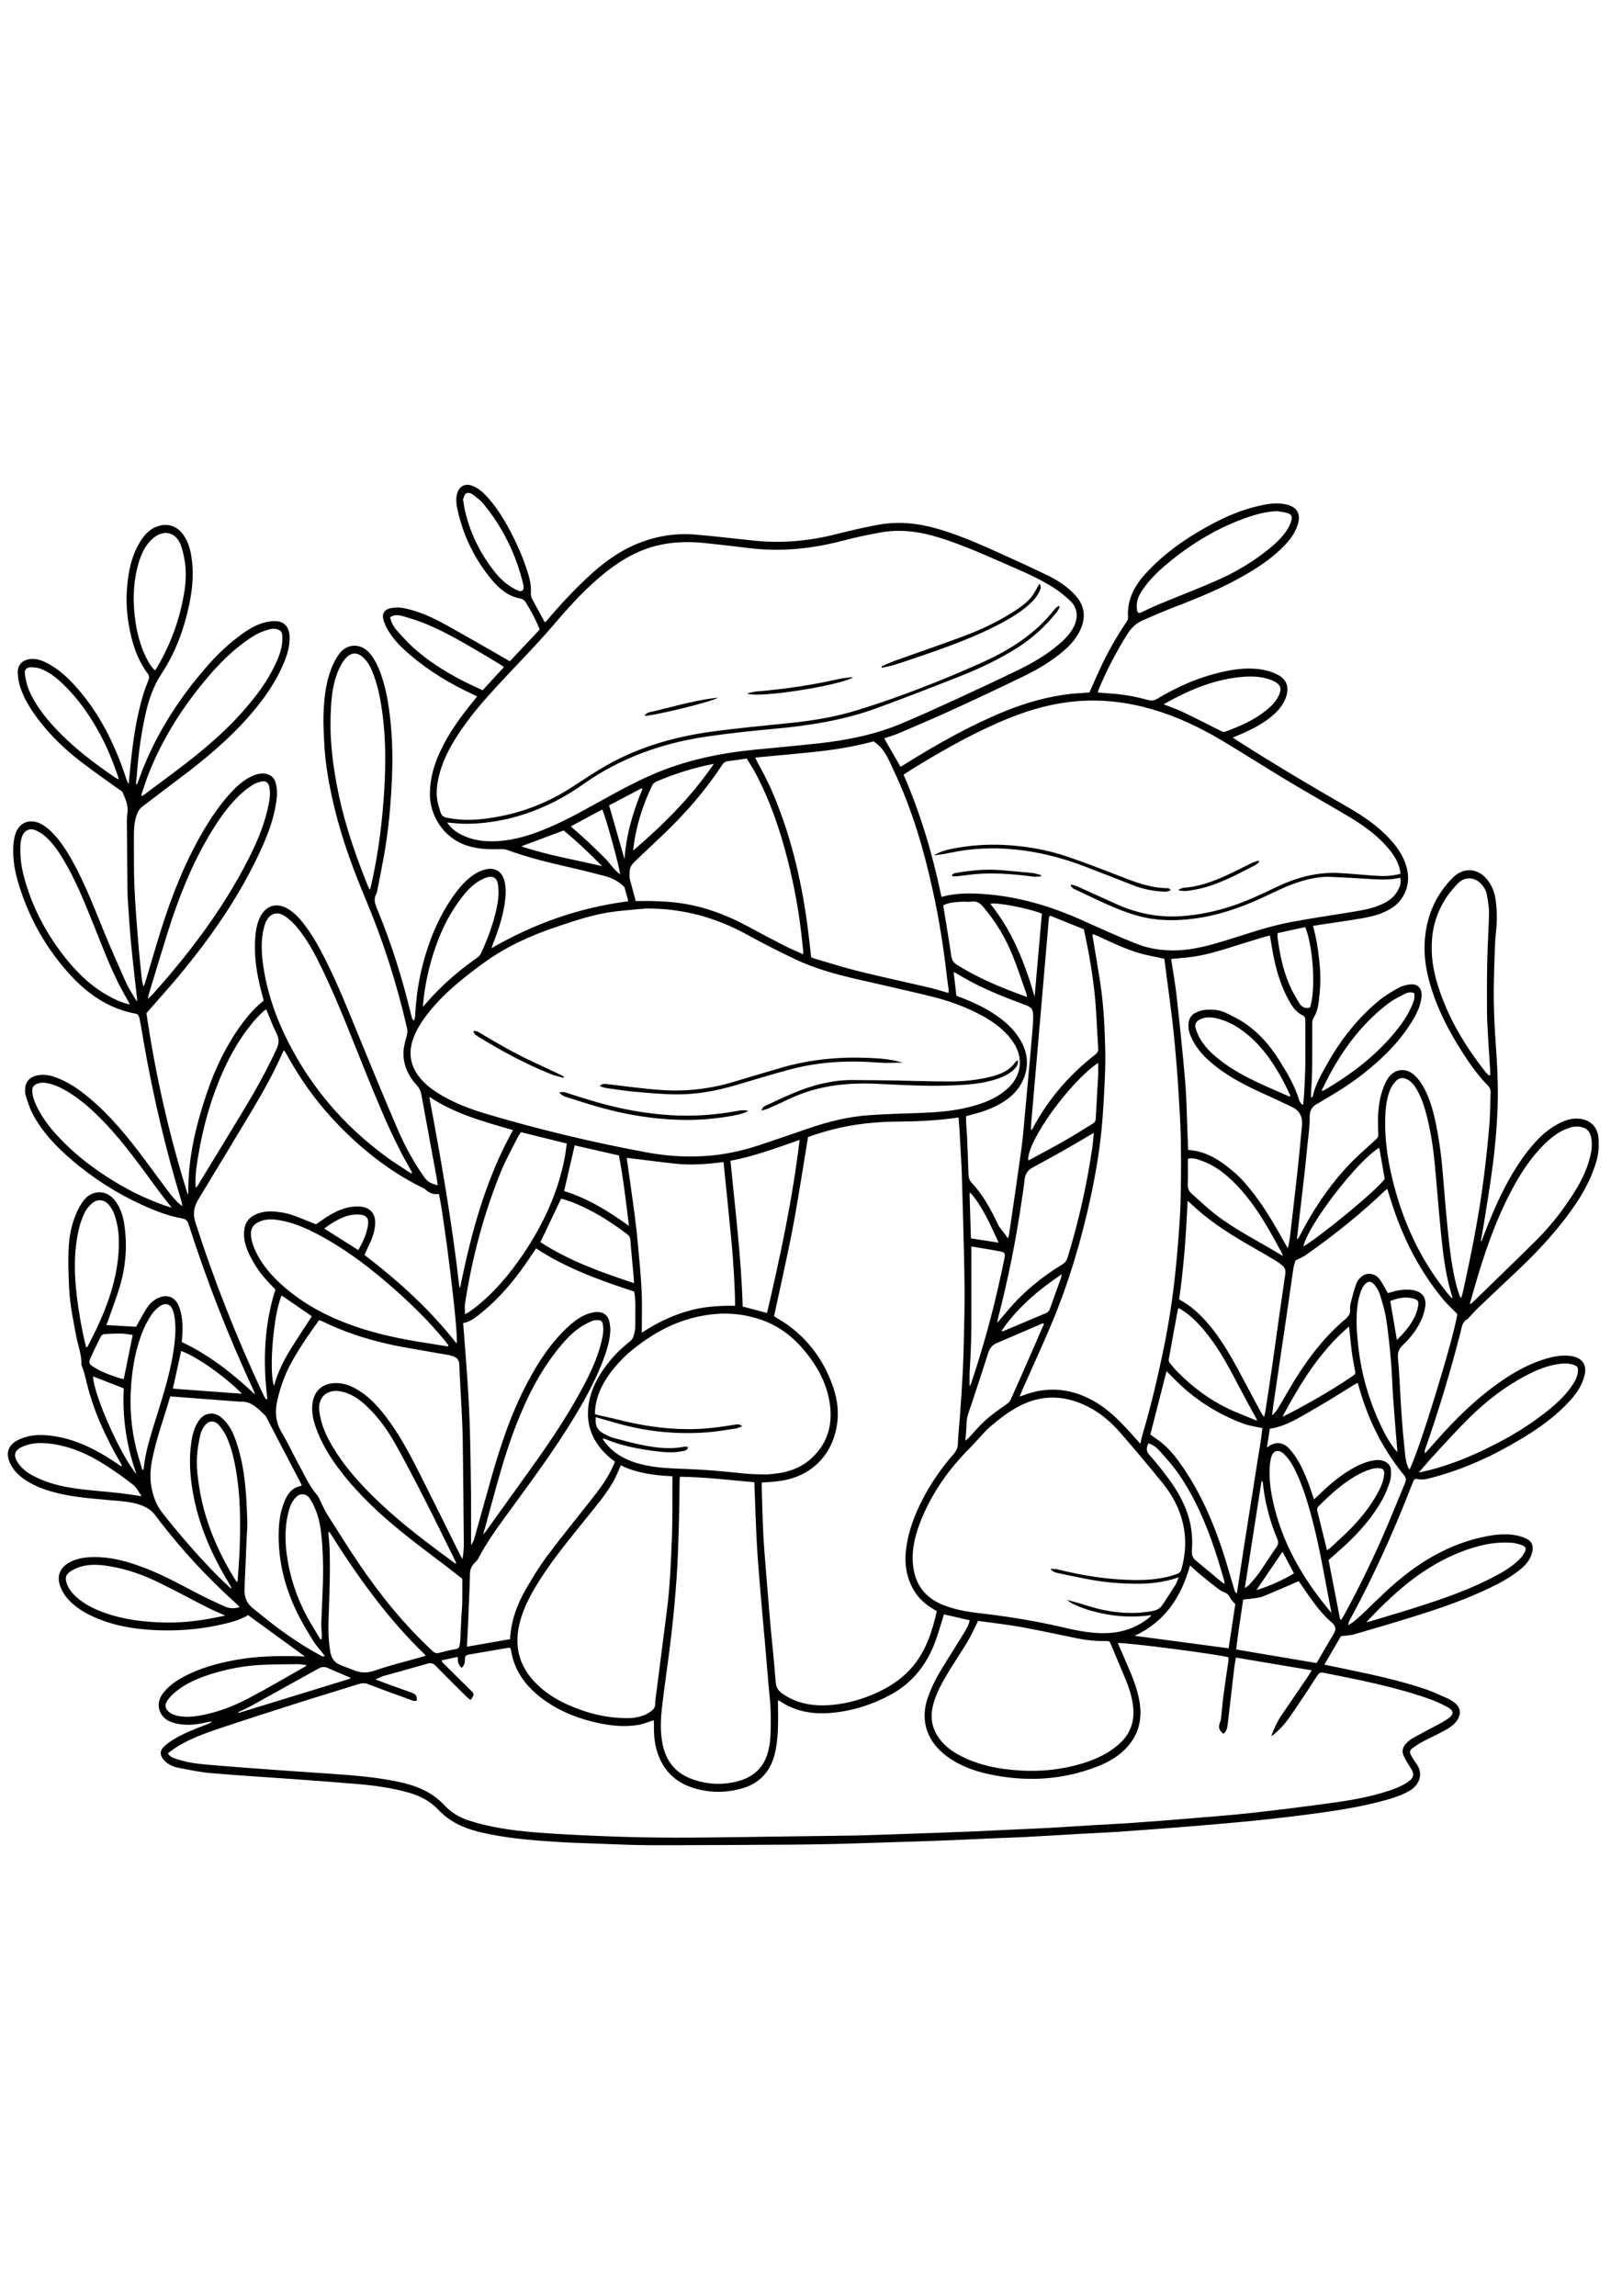 <?xml version="1.0" encoding="utf-8"?>
<!-- Generator: Adobe Illustrator 27.5.0, SVG Export Plug-In . SVG Version: 6.00 Build 0)  -->
<svg xmlns="http://www.w3.org/2000/svg" xmlns:xlink="http://www.w3.org/1999/xlink" viewBox="0 0 3000 3000" width="595" height="842" preserveAspectRatio="xMidYMid meet" data-scaled="true">
<g>
	<path d="M2740.005,1672.52c6.658-16.643,13.024-33.41,20.032-49.904c17.751-41.776,38.303-82.009,66.546-117.881
		c15.142-19.232,32.02-36.617,53.756-48.438c13.585-7.388,27.961-12.561,43.846-9.93c18.676,3.092,30.401,15.596,32.216,34.205
		c1.46,14.97,0.321,29.719-3.847,44.272c-9.574,33.434-26.617,63.042-46.653,91.04c-28.187,39.389-61.058,74.682-96.085,108.008
		c-24.843,23.637-49.931,47.017-74.743,70.687c-6.736,6.426-12.869,13.485-19.268,20.263c-0.455,0.482-0.71,1.287-1.247,1.538
		c-10.256,4.808-10.813,14.932-13.14,24.022c-18.644,72.835-40.224,144.781-65.158,215.716c-0.856,2.435-1.529,4.935-0.771,8.62
		c2.499-2.646,5.101-5.202,7.48-7.95c34.696-40.063,71.019-78.469,113.294-110.766c30.836-23.558,63.418-43.988,100.851-55.631
		c13.428-4.176,27.04-7.049,41.186-6.258c4.29,0.24,8.693,0.552,12.796,1.712c16.787,4.749,23.677,16.339,19.918,33.398
		c-4.136,18.773-14.59,34.088-27.212,48.069c-25.929,28.722-57.145,50.794-90.049,70.583
		c-51.54,30.996-105.719,56.044-164.068,71.485c-9.329,2.469-18.527,5.189-28.365,2.782c-5.137-1.257-6.667,2.457-8.258,6.456
		c-9.595,24.104-19.06,48.269-29.165,72.161c-26.323,62.244-55.31,123.225-87.646,182.592c-1.364,2.504-2.427,5.173-2.435,8.987
		c3.71-2.433,7.718-4.515,11.07-7.369c7.594-6.466,15.1-13.071,22.223-20.047c22.592-22.127,45.124-44.304,70.001-63.925
		c43.154-34.038,90.599-59.452,144.63-71.341c21.195-4.663,42.653-7.373,64.284-2.998c5.468,1.106,10.848,3.101,15.972,5.359
		c10.999,4.847,15.685,13.348,11.127,28.287c-3.372,11.051-10.428,19.929-19.27,27.404c-17.436,14.739-37.231,25.619-57.657,35.467
		c-45.367,21.872-92.861,38.178-140.82,53.141c-36.813,11.485-73.802,22.419-110.853,33.113c-7.538,2.176-15.702,2.186-24.281,3.285
		c-9.893,16.942-20.059,34.351-30.798,52.742c15.527,3.19,29.744,6.079,43.947,9.036c48.199,10.035,96.301,20.557,143.038,36.241
		c14.442,4.846,28.22,11.688,42.251,17.735c2.422,1.044,4.585,2.689,6.868,4.056c22.959,13.75,14.908,32.87,2.037,44.284
		c-5.884,5.218-13.134,9.055-20.146,12.806c-11.727,6.274-23.873,11.764-35.619,18.005c-6.436,3.419-12.643,7.384-18.535,11.677
		c-6.259,4.561-6.778,7.53-3.073,14.462c2.5,4.678,5.3,9.276,8.544,13.462c16.226,20.933,4.936,42.355-12.707,52.081
		c-16.449,9.069-34.262,14.397-52.305,19.083c-38.039,9.878-76.757,16.272-115.628,21.555
		c-37.513,5.099-75.126,9.577-112.784,13.459c-40.632,4.188-81.349,7.592-122.062,10.929c-43.365,3.555-86.756,6.819-130.161,9.848
		c-25.191,1.758-50.434,2.753-75.648,4.18c-33.837,1.915-67.662,4.029-101.505,5.834c-17.926,0.956-35.881,1.374-53.818,2.156
		c-27.564,1.2-55.119,2.582-82.684,3.74c-20.6,0.866-41.208,1.558-61.816,2.227c-41.89,1.358-83.782,2.672-125.675,3.954
		c-15.297,0.468-30.596,0.896-45.898,1.155c-22.971,0.387-45.945,0.754-68.919,0.875c-84.589,0.444-169.179,1.11-253.768,0.998
		c-33.583-0.044-67.167-1.811-100.745-2.969c-23.259-0.801-46.534-1.473-69.754-2.955c-49.751-3.177-99.452-6.956-148.078-19.027
		c-28.31-7.028-53.761-18.994-74.119-40.697c-14.934-15.92-33.713-25.576-54.619-31.54c-30.84-8.797-62.425-13.123-94.237-15.864
		c-37.394-3.222-74.831-5.967-112.266-8.69c-53.341-3.88-106.738-7.059-160.024-11.571c-19.789-1.676-39.372-6.046-58.96-9.671
		c-5.798-1.073-11.694-3.083-16.807-5.97c-4.757-2.686-9.42-6.484-12.552-10.905c-6.126-8.648-5.109-15.971,2.68-23.106
		c4.871-4.462,10.361-8.368,15.98-11.872c19.297-12.036,40.484-20.029,61.601-28.136c3.688-1.415,7.353-2.891,10.761-5.752
		c-2.155,0.233-4.363,0.242-6.457,0.736c-15.284,3.602-30.748,6.368-46.444,4.966c-8.471-0.756-17.253-2.373-25.031-5.651
		c-17.91-7.549-28.64-30.268-13.848-50.768c9.843-13.641,22.992-23.013,37.333-30.913c30.954-17.051,64.57-26.161,99.101-32.394
		c36.521-6.591,73.393-7.432,110.354-6.816c4.979,0.083,9.952,0.523,14.932,0.712c0.495,0.019,1.013-0.564,1.044-0.582
		c-34.576-25.188-69.324-50.501-104.269-75.958c-16.221,9.767-35.005,14.163-53.778,18.267
		c-39.549,8.645-79.717,11.363-120.031,9.339c-39.719-1.995-78.637-8.807-115.093-25.855c-16.1-7.53-30.855-17.052-43.119-30.114
		c-7.407-7.888-12.91-16.969-16.27-27.208c-5.303-16.16-0.169-30.483,14.126-39.734c12.657-8.191,26.921-11.142,41.707-11.882
		c36.72-1.836,71.066,8.094,104.754,21.306c31.662,12.417,61.43,28.676,91.486,44.408c17.352,9.082,35.104,17.449,52.991,25.434
		c8.181,3.652,17.168,4.526,27.66,1.158c-3.874-3.786-6.929-6.994-10.212-9.948c-50.866-45.763-96.863-96.017-138.717-150.107
		c-4.675-6.042-8.838-12.753-14.527-17.659c-5.374-4.635-12.128-8.153-18.835-10.661c-16.024-5.993-33.068-7.151-49.944-8.698
		c-31.423-2.881-62.954-4.841-93.947-11.255c-21.918-4.536-43.242-10.887-62.813-22.067c-15.593-8.908-28.941-20.064-36.406-37.08
		c-7.469-17.022-2.882-31.742,13.589-40.574c17.254-9.252,36.02-11.279,55.205-9.661c47.208,3.981,87.968,24.423,126.61,50.129
		c3.321,2.209,6.603,4.476,9.919,6.692c0.258,0.172,0.642,0.155,1.673,0.378c0.323-3.978-2.402-6.592-3.998-9.396
		c-22.765-40.01-42.601-81.315-55.506-125.658c-3.434-11.798-6.067-23.827-9.211-35.712c-1.097-4.147-2.603-8.188-3.971-12.26
		c-0.526-1.566-1.749-3.106-1.7-4.627c0.607-18.566-6.452-35.725-9.777-53.555c-5.48-29.381-11.715-58.66-12.998-88.605
		c-0.981-22.893-2.005-45.869-1.114-68.734c0.893-22.899,4.548-45.699,13.572-67.042c3.852-9.109,8.6-18.147,14.551-25.997
		c13.245-17.474,40.855-22.801,58.657,1.409c9.717,13.215,14.363,28.5,16.624,44.418c5.258,37.014,2.791,73.76-7.399,109.622
		c-6.436,22.649-15.133,44.656-22.856,66.938c-0.958,2.765-2.167,5.443-3.26,8.16c18.876,1.095,37.193,2.158,55.07,3.195
		c6.191-10.978,11.926-21.835,18.331-32.28c4.716-7.691,10.731-14.42,18.736-19.034c18.782-10.825,35.93-4.872,43.034,15.612
		c5.967,17.205,6.659,35.152,5.32,53.195c-0.242,3.264-0.625,6.518-1.031,10.687c51.063,23.885,94.371,58.328,135.533,96.889
		c-0.703-2.187-1.179-4.48-2.142-6.546c-46.758-100.22-86.923-203.026-120.694-308.321c-2.073-6.462-4.812-9.326-11.957-10.586
		c-25.687-4.529-49.865-14.046-73.531-24.821c-47.849-21.786-91.753-49.806-131.529-84.164
		c-28.876-24.943-55.089-52.338-72.55-86.75c-5.206-10.26-8.449-21.579-11.925-32.623c-1.251-3.973-1.063-8.613-0.636-12.859
		c1.318-13.11,10.235-21.578,24.425-23.704c10.074-1.51,19.864-0.153,29.437,3.125c24.66,8.445,45.625,23.052,65.325,39.618
		c37.685,31.689,68.794,69.386,98.227,108.549c16.192,21.545,31.903,43.452,48.088,65.002c4.978,6.628,10.677,12.736,16.314,18.835
		c2.191,2.371,5.122,4.058,9.101,7.124c-0.96-4.333-1.381-7.101-2.189-9.752c-29.029-95.175-51.585-191.888-68.896-289.847
		c-2.657-15.038-4.832-30.174-7.975-45.108c-2.404-11.42-3.163-10.221-14.166-12.593c-12.225-2.635-24.406-6.532-35.832-11.617
		c-30.24-13.456-55.752-33.83-77.969-58.035c-44.092-48.038-75.725-103.447-95.154-165.708
		c-7.362-23.592-12.197-47.699-10.764-72.588c0.434-7.549,1.476-15.278,3.712-22.466c6.867-22.074,27.226-29.855,47.836-18.892
		c11.7,6.223,20.801,15.467,29.164,25.44c14.187,16.92,25.18,35.925,35.356,55.431c20.664,39.608,36.458,81.326,53.447,122.543
		c12.67,30.737,26.156,61.147,39.798,91.469c4.21,9.358,10.097,17.966,15.293,26.872c0.941,1.612,2.258,3.005,4.875,6.422
		c-1.722-15.185-3.224-27.912-4.596-40.654c-2.628-24.406-5.497-48.792-7.679-73.239c-2.182-24.453-3.703-48.966-5.39-73.461
		c-0.457-6.634-0.593-13.297-0.663-19.95c-0.439-41.932-0.861-83.865-1.162-125.799c-0.038-5.249,0.28-10.563,1.098-15.743
		c2.152-13.635-3.83-25.386-8.555-37.33c-1.061-2.683-4.817-4.393-7.492-6.331c-22.896-16.6-46.226-32.632-68.653-49.841
		c-30.188-23.165-57.665-49.278-80.636-79.818c-13.662-18.164-25.84-37.29-32.871-59.043c-2.816-8.712-4.604-18.131-4.721-27.255
		c-0.19-14.776,9.528-23.826,24.337-24.923c10.697-0.792,20.339,2.563,29.612,7.362c18.864,9.762,34.704,23.384,49.041,38.847
		c47.113,50.813,76.861,111.305,98.185,176.475c0.901,2.754,1.775,5.517,4.094,8.121c1.22-12.437,2.383-24.879,3.67-37.309
		c4.349-42.004,10.263-83.745,22.194-124.38c2.995-10.2,6.709-20.215,10.611-30.11c1.783-4.522,1.676-7.871-1.315-11.917
		c-20.285-27.448-29.842-59.095-35.313-92.239c-3.203-19.407-4.51-39.007-3.432-58.621c1.765-32.119,7.159-63.464,23.911-91.694
		c7.966-13.424,18.034-24.802,33.448-30.005c17.841-6.022,34.617-0.773,46.098,14.296c9.333,12.25,13.632,26.491,16.02,41.395
		c4.745,29.612,2.328,58.989-3.754,88.123c-9.604,46.001-25.628,89.92-51.468,129.016c-16.128,24.402-24.441,50.607-30.386,78.217
		c-7.272,33.773-12.056,67.952-14.702,102.417c-0.597,7.774-1.425,15.529-2.147,23.294c0.649,0.137,1.298,0.274,1.947,0.411
		c0.818-2,1.725-3.969,2.441-6.005c27.4-77.977,70.351-146.685,124.216-208.946c18.793-21.722,39.156-41.751,62.147-58.984
		c15.777-11.826,32.366-22.423,52.058-26.421c6.411-1.302,13.312-1.732,19.776-0.903c12.858,1.649,20.61,11.966,21.439,26.166
		c1.078,18.445-4.074,35.49-11.117,52.166c-14.397,34.087-35.366,63.956-59.265,91.895
		c-39.614,46.312-86.091,85.019-134.718,121.354c-22.384,16.726-44.465,33.858-66.768,50.693
		c-6.676,5.039-9.782,11.523-12.108,19.639c-3.568,12.45-3.995,24.833-3.88,37.474c0.275,29.967-0.362,59.969,0.905,89.892
		c1.459,34.46,4.358,68.867,7.039,103.265c1.675,21.497,4.064,42.939,6.214,64.397c0.592,5.905,1.478,11.781,3.623,18.277
		c0.925-2.017,2.105-3.957,2.738-6.062c9.956-33.101,19.442-66.35,29.83-99.315c20.351-64.584,45.255-127.256,79.973-185.687
		c14.661-24.674,31.002-48.126,50.587-69.148c10.69-11.475,22.52-21.723,36.865-28.572c6.974-3.33,14.225-5.402,22.124-5.07
		c11.002,0.463,18.985,6.183,22.137,16.708c3.615,12.072,2.935,24.376,1.141,36.607c-4.928,33.605-17.481,64.756-31.788,95.193
		c-38.194,81.254-89.066,154.307-146.144,223.192c-19.939,24.063-41.005,47.193-62.122,71.397
		c16.703,113.35,41.904,225.579,76.755,336.089c0.252-1.333,0.737-2.668,0.723-3.998c-0.677-64.029,14.22-125.196,34.597-185.243
		c15.148-44.64,35.426-86.843,63.172-125.173c11.925-16.474,25.199-31.782,41.717-44.832c-1.624-6.121-3.268-12.132-4.814-18.169
		c-8.456-33.027-13.604-66.432-10.676-100.643c1.079-12.609,3.407-24.989,9.271-36.454c10.568-20.664,30.011-26.521,50.198-14.95
		c11.451,6.563,20.354,15.902,28.48,26.144c16.432,20.714,29.259,43.655,41.104,67.126c23.853,47.261,43.359,96.436,63.41,145.377
		c22.814,55.685,45.813,111.3,69.496,166.618c11.918,27.838,25.917,54.746,42.687,80.082c2.386,3.605,5.2,6.94,7.431,10.632
		c5.596,9.261,14.376,13.2,25.262,15.646c-0.794-5.411-1.358-10.288-2.242-15.107c-9.404-51.284-18.875-102.555-28.279-153.839
		c-1.103-6.017-3.663-10.83-7.929-15.541c-15.91-17.573-25.877-38.077-24.86-62.275c0.412-9.804,3.177-19.622,5.811-29.175
		c1.384-5.018,1.852-9.513,0.697-14.583c-18.496-81.228-43.757-160.24-75.965-237.108c-23.019-54.937-43.805-110.718-57.869-168.769
		c-10.026-41.383-17.771-83.117-19.486-125.774c-0.641-15.938-1.733-31.92-1.167-47.829c1.019-28.595,3.704-57.133,13.999-84.152
		c3.746-9.832,8.643-19.576,14.794-28.072c14.55-20.097,40.422-20.552,56.497-1.747c8.31,9.721,14.002,20.983,18.641,32.826
		c9.152,23.367,14.1,47.755,17.5,72.497c5.446,39.622,6.893,79.511,5.422,119.382c-1.848,50.083-6.07,100.029-14.886,149.452
		c-3.848,21.572-8.236,43.047-12.413,64.56c-0.379,1.954-0.601,4.101-1.584,5.748c-5.754,9.643-3.064,18.367,0.981,28.061
		c27.067,64.869,47.762,131.823,64.081,200.159c0.578,2.422,1.555,4.748,4.357,7.106c0.77-3.308,2.07-6.591,2.227-9.927
		c1.481-31.621,5.945-62.805,13.876-93.436c11.504-44.429,28.546-86.498,54.72-124.485c9.652-14.008,20.272-27.234,33.752-37.865
		c9.267-7.309,19.365-12.779,31.197-14.792c13.517-2.3,25.425,4.241,30.02,17.252c4.175,11.822,4.438,24.073,3.205,36.439
		c-2.9,29.069-11.831,56.501-22.457,83.485c-0.916,2.326-1.671,4.715-3.28,9.292c79.637-46.114,162.779-75.199,253.058-86.891
		c-2.319-8.736-4.313-17.026-6.828-25.155c-0.611-1.976-2.772-3.619-4.505-5.077c-9.055-7.617-19.443-13.082-30.752-16.075
		c-24.092-6.375-48.295-12.382-72.602-17.882c-36.986-8.369-73.655-17.738-109.348-30.703c-3.895-1.415-8.413-1.776-12.602-1.61
		c-20.039,0.796-39.823,0.215-59.282-5.689c-48.425-14.692-70.958-59.287-71.013-95.771c-0.043-28.405,7.541-54.484,19.363-79.714
		c15.789-33.698,37.475-63.539,60.97-92.164c2.098-2.556,4.163-5.138,6.96-8.592c-3.133-1.701-5.809-3.356-8.645-4.663
		c-40.996-18.901-79.306-42.09-113.845-71.289c-17.362-14.678-33.546-30.454-44.438-50.759c-2.648-4.937-4.809-10.259-6.335-15.647
		c-2.994-10.566,1.63-18.484,12.492-20.919c10.179-2.281,20.495-1.653,30.673,0.798c23.137,5.572,44.975,14.802,65.681,26.093
		c39.111,21.328,77.556,43.878,116.271,65.931c2.591,1.476,5.129,3.042,8.689,5.159c18.386-19.554,36.766-39.102,55.225-58.732
		c-7.406-18.704-16.349-35.721-26.856-51.886c-1.602-2.465-4.99-4.762-7.869-5.245c-22.832-3.832-39.396-17.721-53.434-34.46
		c-31.296-37.318-52.407-80.009-63.224-127.557c-2.337-10.271-4.169-20.759-1.505-31.529c3.423-13.835,14.439-20.219,27.914-15.301
		c10.919,3.985,19.394,11.499,27.131,19.851c15.475,16.706,27.816,35.654,38.774,55.508c15.795,28.617,29.076,58.324,38.434,89.728
		c3.365,11.292,4.949,22.679,4.377,34.449c-0.136,2.796,0.31,5.991,1.59,8.423c7.733,14.699,15.786,29.229,24.096,44.483
		c1.254-0.99,2.919-1.903,4.051-3.26c22.853-27.387,47.285-53.309,73.149-77.838c27.683-26.255,57.851-49.065,93.426-63.828
		c35.036-14.539,71.598-20.306,109.296-17.039c36.054,3.125,72.006,7.408,108.005,11.16c50.836,5.298,100.829,0.54,150.324-11.848
		c26.111-6.535,52.339-12.852,78.809-17.639c36.909-6.676,73.438-2.964,109.381,7.517c31.679,9.238,62.213,21.529,92.288,34.895
		c37.059,16.469,73.985,33.279,110.522,50.869c18.889,9.093,36.526,20.577,51.091,36.116c16.934,18.065,21.126,38.366,11.706,61.56
		c-6.838,16.838-18.2,30.036-31.679,41.7c-22.319,19.314-47.534,34.288-73.881,47.124c-43.342,21.117-87,41.606-130.829,61.696
		c-32.935,15.097-66.279,29.31-99.589,43.572c-9.382,4.017-19.284,6.82-28.298,9.953c9.989,17.408,19.838,34.57,30.182,52.598
		c2.166-1.282,4.908-2.832,7.579-4.496c59.08-36.796,119.479-71.104,184.021-97.599c39.887-16.373,81.053-27.958,123.975-32.847
		c6.595-0.751,13.261-0.875,19.89-1.341c4.617-0.324,9.228-0.737,14.021-1.124c5.806-13.106,11.323-25.893,17.111-38.557
		c14.825-32.439,32.015-63.554,52.17-93.021c1.523-2.227,2.174-5.579,2.021-8.341c-1.751-31.828,11.921-57.341,32.565-79.945
		c35.003-38.325,77.122-67.225,122.596-91.502c27.054-14.443,55.189-26.408,85.192-33.328c15.543-3.585,31.239-6.673,47.358-3.911
		c1.309,0.224,2.626,0.406,3.926,0.672c20.67,4.226,28.557,17.145,22.361,37.28c-4.497,14.615-13.183,26.739-23.583,37.764
		c-20.306,21.529-44.37,38.133-69.651,53.092c-41.373,24.479-85.564,42.828-130.318,60.039
		c-22.007,8.463-43.755,17.677-65.226,27.423c-10.654,4.836-19.045,12.962-25.5,23.104c-20.599,32.37-38.298,66.228-53.131,101.596
		c-0.884,2.108-1.459,4.345-2.552,7.652c8.141,0.651,15.654,1.348,23.18,1.835c23.646,1.53,46.865,5.651,69.626,12.088
		c6.637,1.877,11.881,1.001,17.721-2.532c36.071-21.823,74.323-38.626,115.444-48.412c26.367-6.275,53.075-9.919,80.049-4.961
		c9.32,1.713,18.77,4.844,27.115,9.289c16.835,8.967,21.366,23.346,14.953,41.531c-5.292,15.003-15.406,26.305-27.42,36.112
		c-17.707,14.454-37.979,24.449-58.871,33.315c-3.575,1.518-7.13,3.084-12.034,5.208c3.97,2.622,6.885,4.608,9.859,6.502
		c66.24,42.194,133.661,82.417,201.816,121.44c29.245,16.744,57.088,35.587,79.98,60.767c15.431,16.974,27.444,35.749,31.536,58.946
		c4.628,26.234-6.528,52.904-29.002,67.359c-16.859,10.844-35.924,15.713-55.294,19.051c-26.186,4.512-52.532,8.1-78.805,12.112
		c-3.562,0.544-7.1,1.244-11.708,2.06c1.382,5.355,2.717,10.006,3.774,14.719c4.584,20.435,7.283,41.073,8.948,62.003
		c1.781,22.388,0.416,44.419-2.557,66.48c-1.295,9.609-4.163,18.745-9.438,27.121c-1.606,2.55-2.079,6.169-2.099,9.305
		c-0.167,26.216-0.044,52.433-0.149,78.65c-0.036,8.98-0.375,17.964-0.755,26.938c-0.28,6.623-0.936,13.229-1.259,19.85
		c-0.183,3.76-0.033,7.536-0.033,12.999c2.084-2.179,3.088-2.732,3.248-3.469c4.672-21.491,15.716-40.218,26.244-59.031
		c25.418-45.422,57.181-85.879,97.672-118.871c10.735-8.747,23.013-15.77,35.172-22.526c5.942-3.302,13.116-4.984,19.94-5.979
		c14.558-2.123,23.245,7.043,22.081,21.666c-1.508,18.935-10.293,34.955-20.062,50.425c-23.586,37.35-55.052,67.363-89.571,94.4
		c-23.377,18.31-48.604,33.823-74.181,48.795c-2.872,1.681-5.674,3.496-8.624,5.024c-10.365,5.368-14.777,12.821-14.502,25.434
		c0.374,17.129-2.563,34.339-4.226,51.5c-1.727,17.821-3.461,35.644-5.485,53.433c-4.462,39.214-9.11,78.408-13.657,117.612
		c-0.073,0.633,0.173,1.303,0.481,3.37c1.871-2.833,3.369-4.698,4.44-6.782c23.84-46.41,52.35-89.732,87.845-128.01
		c16.471-17.763,35.019-33.617,52.867-50.073c3.403-3.138,4.938-5.45,4.661-10.717c-1.291-24.596-1.146-49.305,5.439-73.269
		c2.698-9.817,6.47-19.751,11.825-28.341c11.814-18.953,34.185-21.482,50.341-6.067c5.917,5.646,11.008,12.538,15.088,19.657
		c12.883,22.485,19.348,47.283,24.416,72.469c6.097,30.3,9.94,60.905,12.43,91.706c2.485,30.743,4.964,61.493,8.015,92.183
		c3.838,38.614,7.613,77.272,17.638,114.944c1.449,5.446,3.331,10.781,5.139,16.124c0.383,1.132,1.32,2.077,2.973,4.578
		c1.431-5.391,2.639-9.367,3.537-13.411c15.552-70.049,29.586-140.39,38.548-211.624c3.933-31.265,7.238-62.63,9.885-94.03
		c1.702-20.182,1.574-40.515,2.513-60.769c0.284-6.123-2.009-10.151-6.348-14.614c-16.74-17.22-30.73-36.702-43.766-56.835
		c-25.959-40.092-48.125-82.036-61.57-128.136c-7.204-24.702-11.582-49.921-10.5-75.7c1.99-47.399,18.723-88.927,52.414-122.674
		c19.292-19.323,46.604-18.061,64.144,4.801c7.631,9.947,12.387,21.123,14.352,33.59c3.233,20.503,3.449,40.928,1.202,61.605
		c-1.9,17.476-2.361,35.134-2.895,52.728c-0.746,24.594-1.618,49.214-1.237,73.804c0.41,26.553,1.59,53.13,3.531,79.617
		c3.041,41.492,5.069,83.037,3.34,124.569c-1.338,32.131-4.192,64.279-8.151,96.198c-4.737,38.188-11.311,76.15-17.211,114.191
		c-1.619,10.436-3.678,20.803-5.535,31.201C2739.196,1672.341,2739.6,1672.43,2740.005,1672.52z M2272.088,2441.903
		c-15.553-5.225-191.703-28.016-204.468-26.334c4.787,11.181,9.417,22.154,14.173,33.073c10.76,24.703,21.724,49.389,25.993,76.237
		c4.839,30.434-1.167,58.223-22.029,81.868c-15.366,17.415-34.904,28.788-56.143,37.057
		c-66.477,25.883-134.651,28.984-203.885,13.443c-26.493-5.947-51.565-15.617-73.732-31.756
		c-35.551-25.884-51.895-64.886-35.452-110.556c6.696-18.599,15.619-35.991,25.851-52.756c13.35-21.871,27.241-43.413,40.555-65.305
		c4.411-7.254,9.085-14.601,10.355-23.521c-16.146-3.708-31.866-7.318-47.412-10.887c-5.064,16.156-9.446,31.828-14.873,47.129
		c-15.583,43.935-42.191,79.004-83.794,101.5c-34.324,18.56-70.741,30.146-109.804,33.584c-34.251,3.014-66.241-2.411-95.145-21.972
		c-1.159-0.784-2.772-0.898-3.423-1.096c0,19.37,0.757,38.332-0.245,57.201c-0.77,14.498-2.388,29.235-6.035,43.239
		c-8.016,30.776-27.097,52.234-58.146,61.636c-30.416,9.211-61.06,9.229-91.42-0.011c-33.549-10.21-56.023-32.243-67.036-65.648
		c-5.583-16.936-6.81-34.46-6.478-52.163c0.052-2.765-0.293-5.537-0.412-7.582c-10.219,3.14-19.479,7.183-29.138,8.713
		c-22.874,3.622-45.788,2.001-68.448-2.589c-43.674-8.848-84.154-24.941-118.518-54.051c-25.715-21.784-42.9-48.792-48.011-82.691
		c-0.177-1.175-1.12-2.234-1.531-3.016c-1.216-0.252-1.886-0.587-2.482-0.485c-24.897,4.242-49.783,8.545-74.68,12.781
		c-4.928,0.839-6.48,3.927-6.373,8.509c0.133,5.679-0.593,11.103-6.384,16.126c-2.201-3.277-4.773-5.894-5.835-9.024
		c-1.102-3.246-0.742-6.988-1.098-11.467c-10.401,2.242-19.963,4.304-29.983,6.465c0.844,1.889,1.018,2.942,1.631,3.552
		c17.234,17.14,34.37,34.382,51.85,51.268c7.434,7.181,7.843,8.969,0.083,18.383c-2.999-2.537-6.19-4.883-8.969-7.643
		c-18.422-18.298-36.938-36.509-54.995-55.162c-4.812-4.972-9.136-6.175-15.724-4.262c-26.818,7.788-53.802,15-80.665,22.638
		c-4.565,1.299-8.833,3.643-15.368,6.404c8.675,3.319,15.036,5.859,21.472,8.192c15.002,5.439,30.071,10.698,45.053,16.191
		c8.531,3.128,10.316,5.927,9.978,14.714c-5.141,1.952-9.699-0.66-14.24-2.31c-24.999-9.079-50.073-17.979-74.814-27.723
		c-6.799-2.678-12.486-2.347-19.057-0.28c-38.337,12.059-76.84,23.593-115.132,35.792c-48.456,15.438-96.877,31.003-145.087,47.186
		c-25.523,8.567-50.786,18.095-73.98,32.13c-6.154,3.725-11.839,8.225-18.096,12.619c3.086,5.829,7.54,7.709,12.255,9.427
		c18.603,6.779,38.078,9.772,57.562,11.484c49.283,4.332,98.646,7.758,147.991,11.36c38.752,2.83,77.549,5.069,116.279,8.154
		c31.135,2.48,62.147,6.098,92.79,12.537c32.223,6.771,61.582,18.47,84.636,43.385c12.358,13.356,27.893,22.608,45.343,28.133
		c10.128,3.207,20.368,6.163,30.714,8.556c37.673,8.713,76.061,12.499,114.52,15.021c41.105,2.696,82.276,4.609,123.446,6.047
		c36.913,1.289,73.862,1.892,110.798,2.019c39.948,0.138,79.901-0.542,119.85-1.018c48.92-0.582,97.838-1.325,146.758-1.991
		c22.298-0.303,44.598-0.513,66.894-0.906c13.296-0.235,26.59-0.689,39.881-1.138c38.207-1.292,76.412-2.619,114.617-3.959
		c18.937-0.664,37.876-1.287,56.807-2.109c27.884-1.209,55.761-2.581,83.642-3.881c21.58-1.006,43.169-1.849,64.738-3.049
		c26.861-1.495,53.702-3.328,80.557-4.929c24.21-1.444,48.445-2.519,72.637-4.215c33.789-2.368,67.562-4.996,101.315-7.817
		c40.375-3.373,80.804-6.337,121.063-10.802c51.501-5.712,102.929-12.217,154.247-19.397c33.911-4.745,67.648-11.111,100.247-21.938
		c11.257-3.739,22.583-8.419,32.478-14.83c13.348-8.647,13.895-15.888,5.582-28.23c-4.437-6.587-8.341-13.599-11.835-20.738
		c-4.124-8.427-2.064-16.282,4.189-22.94c2.938-3.128,6.096-6.308,9.749-8.453c9.739-5.719,19.813-10.863,29.728-16.283
		c12.531-6.851,25.61-12.9,37.396-20.86c12.631-8.53,12.002-15.549-1.31-22.557c-10.851-5.713-22.127-10.883-33.692-14.929
		c-63.293-22.145-128.937-34.882-194.485-47.983c-5.425-1.084-8.426,0.408-11.394,5.048c-12.377,19.342-24.959,38.562-37.877,57.546
		c-11.408,16.765-22.358,33.964-37.961,47.399c-1.513,1.303-2.901,2.759-4.473,3.981c-1.585,1.231-3.327,2.259-5.001,3.376
		c5.162-14.357,11.223-27.535,19.562-39.611c16.262-23.551,32.297-47.258,48.378-70.933c2.155-3.172,4.037-6.531,6.949-11.274
		c-47.787-8.036-93.863-15.785-140.261-23.588c-1.169,7.2-2.407,13.359-3.139,19.577c-4.114,34.917-8.102,69.848-12.142,104.773
		c-0.732,6.332-2.398,12.216-7.552,16.427c-7.922-5.175-9.973-11.229-7.081-19.665c0.846-2.469,2.019-4.926,2.306-7.471
		c1.707-15.171,2.865-30.41,4.842-45.544c2.705-20.704,6.006-41.331,8.963-62.003
		C2272.362,2446.241,2272.088,2443.943,2272.088,2441.903z M826.992,898.238c6.881,9.882,14.208,16.163,25.101,21.852
		c23.9,12.48,49.481,14.496,75.73,12c26.039-2.476,50.823-9.916,75.034-19.482c34.427-13.603,66.823-31.312,99.124-49.194
		c34.333-19.008,68.562-38.177,104.637-53.831c60.111-26.083,123.271-39.462,188.15-45.879c40.647-4.02,81.345-7.586,121.935-12.125
		c51.057-5.709,101.219-15.891,148.87-35.661c32.234-13.374,64.043-27.808,95.765-42.37c40.49-18.587,80.897-37.377,120.962-56.855
		c26.654-12.959,52.389-27.74,75.131-47.032c10.413-8.833,20.227-18.374,27.074-30.45c8.338-14.703,11.689-34.787-4.631-50.453
		c-8.814-8.46-18.388-16.401-28.598-23.08c-26.816-17.544-56.23-30.184-85.49-42.957c-42.651-18.619-85.064-37.878-129.658-51.631
		c-35.089-10.822-70.822-15.792-107.272-9.23c-23.523,4.234-46.977,9.227-70.089,15.299c-56.217,14.77-112.997,20.805-170.92,13.937
		c-27.701-3.285-55.403-6.592-83.143-9.516c-27.911-2.942-55.757-2.68-83.371,3.179c-36.955,7.84-68.962,25.643-98.428,48.634
		c-37.174,29.004-68.667,63.844-99.056,99.442c-33.329,39.043-69.582,75.256-104.291,112.951
		c-23.68,25.717-46.643,52.023-66.392,80.953c-17.328,25.385-32.584,51.801-40.371,81.92c-4.97,19.225-7.481,38.579-1.855,58.005
		c6.676,23.055,5.282,21.241,28.706,24.807c25.233,3.841,50.448,1.233,75.458-2.9c51.935-8.583,99.742-27.721,143.847-56.414
		c21.191-13.786,42.205-27.969,64.208-40.358c60.538-34.088,126.388-52.551,194.755-61.811
		c49.033-6.642,98.377-11.008,147.601-16.21c40.759-4.307,81.033-11.199,120.238-23.279
		c77.968-24.024,153.765-53.861,228.242-87.026c52.839-23.529,101.078-53.646,137.175-100.269c1.781-2.301,4.755-3.679,7.173-5.486
		c0.608,0.574,1.215,1.147,1.823,1.721c-1.645,3.025-2.883,6.373-4.997,9.024c-21.327,26.742-46.116,49.611-75.237,67.791
		c-32.287,20.157-66.46,36.565-101.721,50.538c-52.216,20.692-104.602,41.008-157.366,60.252
		c-61.009,22.251-124.648,32.124-189.112,38.013c-42.001,3.836-84.013,8.261-125.721,14.434
		c-82.045,12.144-158.489,39.468-226.834,87.631c-21.773,15.344-44.669,28.988-69.018,39.981
		c-47.588,21.486-97.349,33.523-149.716,33.52C849.574,900.616,838.702,899.112,826.992,898.238z M1197.298,1057.294
		c-6.299,0.444-12.616,0.71-18.892,1.364c-18.483,1.926-37.106,3.091-55.387,6.228c-32.18,5.521-63.098,15.984-93.982,26.377
		c-47.541,15.998-92.782,36.375-133.651,66.114c-32.106,23.362-63.293,47.603-89.912,77.232
		c-14.723,16.388-28.143,33.766-37.424,53.927c-13.769,29.912-11.884,57.903,10.181,83.63c9.459,11.029,20.714,19.701,32.917,27.223
		c27.668,17.053,57.81,28.6,88.769,37.776c97.604,28.932,196.504,52.622,296.604,71.156c35.053,6.49,70.545,8.881,106.155,6.74
		c33.323-2.003,65.926-8.605,97.643-18.948c33.503-10.925,66.732-22.689,100.138-33.917c34.472-11.586,69.749-20.022,106.03-22.68
		c32.13-2.355,64.39-2.998,96.598-4.239c28.928-1.115,57.71-3.205,85.985-10.009c26.781-6.444,52.282-15.482,73.423-34.056
		c26.344-23.145,31.55-56.494,11.995-86.051c-14.523-21.952-35.023-37.129-57.731-49.578c-30.227-16.57-62.506-28.014-95.85-36.14
		c-45.853-11.175-91.958-21.315-137.93-32.003c-38.607-8.976-76.824-19.478-112.702-36.569
		c-30.304-14.436-60.254-29.724-89.677-45.88C1323.419,1073.594,1262.59,1057.204,1197.298,1057.294z M1494.473,1479.897
		c-9.311,56.017-17.519,111.491-27.965,166.54c-10.455,55.093-23.145,109.761-34.883,164.745
		c9.988,6.435,20.495,12.251,29.94,19.458c38.141,29.104,64.22,67.019,79.63,112.26c8.275,24.295,10.921,49.328,5.859,74.659
		c-5.566,27.85-18.092,51.991-40.144,70.604c-20.561,17.355-44.755,25.708-71.1,28.571c-8.756,0.951-17.576,1.315-26.933,1.988
		c0,3.526-0.067,6.151,0.01,8.772c0.684,23.257,1.244,46.519,2.147,69.768c0.605,15.593,1.465,31.185,2.638,46.745
		c2.243,29.757,4.772,59.493,7.218,89.235c1.604,19.51,3.147,39.027,4.939,58.521c2.915,31.698,6.493,63.345,8.748,95.087
		c0.711,10.016,4.257,16.445,12.29,22.06c27.721,19.38,58.766,23.931,91.384,21.09c29.41-2.562,57.463-10.719,84.271-23.013
		c25.404-11.65,48.099-27.056,66.126-48.761c24.54-29.545,35.627-64.843,43.899-100.891c-0.602-0.917-0.721-1.297-0.978-1.457
		c-1.958-1.224-3.931-2.424-5.92-3.597c-14.277-8.418-26.332-19.136-34.929-33.491c-14.462-24.148-18.291-50.326-14.748-77.846
		c4.173-32.409,15.528-62.438,30.487-91.276c15.553-29.982,34.522-57.618,56.781-82.984c4.957-5.648,8.147-11.254,8.387-19.349
		c0.51-17.227,2.616-34.401,3.826-51.613c1.838-26.149,3.733-52.3,5.106-78.475c1.132-21.576,1.769-43.186,2.219-64.789
		c0.652-31.29,1.519-62.594,1.238-93.882c-0.384-42.92-1.703-85.832-2.727-128.745c-0.564-23.599-1.344-47.194-2.032-70.791
		c-0.213-7.316-0.313-14.639-0.696-21.946c-1.248-23.875-2.555-47.746-3.946-71.613c-0.421-7.217-1.188-14.415-1.813-21.814
		c-38.618,5.792-76.752,7.452-115.005,7.667c-14.28,0.08-28.587,0.859-42.824,2.021
		C1573.656,1456.725,1533.534,1465.732,1494.473,1479.897z M2590.413,992.927c-0.471-2.821-0.735-5.082-1.236-7.289
		c-4.53-19.945-16.729-35.304-30.396-49.562c-19.268-20.101-42.097-35.702-65.908-49.804
		c-37.492-22.205-75.447-43.634-112.799-66.068c-39.922-23.977-79.14-49.126-119.094-73.049
		c-41.208-24.675-84.431-45.086-130.763-58.485c-45.176-13.064-91.195-18.555-138.073-14.771
		c-42.74,3.45-83.772,14.538-123.501,30.417c-61.369,24.527-118.714,56.841-175.026,91.105c-7.346,4.47-14.478,9.292-22.378,14.382
		c31.728,72.809,53.899,148.081,70.087,225.966c27.528-7.532,54.667-7.148,81.861-5.006c63.404,4.995,123.182,23.209,180.883,49.317
		c32.089,14.519,64.234,29.014,96.959,41.994c29.132,11.555,59.788,14.871,91.148,11.485c25.625-2.766,50.257-9.561,74.72-17.147
		c39.684-12.305,78.993-26.148,119.881-33.911c38.173-7.248,76.681-12.73,115.034-19.038c18.391-3.025,36.758-6.241,53.9-14.025
		c12.046-5.47,22.634-12.91,29.213-24.727c4.143-7.44,7.541-15.309,4.774-24.444c-17.877,4.288-35.467,3.65-53.101,2.601
		c-25.203-1.499-50.405-3.079-75.628-4.113c-18.43-0.756-36.338,2.804-53.988,8.024c-25.648,7.586-49.264,19.923-73.396,31.026
		c-40.7,18.727-82.754,32.911-127.376,38.453c-33.234,4.128-66.354,3.916-98.999-4.793c-42.722-11.398-81.45-32.423-121.334-50.64
		c-2.276-1.039-3.785-3.756-5.651-5.692c0.497-0.789,0.994-1.579,1.491-2.368c4.242,1.465,8.625,2.618,12.704,4.447
		c24.571,11.018,48.969,22.428,73.623,33.255c35.214,15.464,71.87,22.988,110.614,21.253c31.164-1.396,61.299-7.202,90.986-16.205
		c31.632-9.593,61.433-23.634,91.116-37.876c36.563-17.544,74.66-28.076,115.516-26.003c20.555,1.043,41.058,3.083,61.591,4.595
		C2555.131,997.504,2572.378,998.24,2590.413,992.927z M2180.007,2294.069c-27.907,9.464-53.877,12.075-80.354,11.83
		c-24.987-0.232-49.838-2.064-74.426-6.146c-22.927-3.806-45.65-8.872-68.411-13.631c-5.161-1.079-10.406-2.65-13.753-7.756
		c5.124-0.187,10.053,0.156,14.774,1.331c46.28,11.523,93.101,18.766,140.915,19.275c26.488,0.282,52.449-2.026,77.596-10.976
		c4.849-1.726,7.44-4.222,8.897-9.398c8.081-28.716,9.296-57.406,2.121-86.533c-6.586-26.739-19.34-50.393-36.37-71.495
		c-25.88-32.069-52.448-63.609-79.534-94.668c-15.333-17.583-32.936-33.03-53.566-44.417
		c-43.785-24.168-88.491-27.413-133.416-3.685c-19.42,10.257-36.896,23.728-53.541,38.119c-3.51,3.035-6.868,6.279-10.04,9.666
		c-9.309,9.94-18.172,20.316-27.775,29.959c-37.99,38.149-68.646,81.305-88.994,131.281c-10.952,26.899-18.45,54.713-15.455,84.328
		c3.574,35.338,21.459,59.82,54.491,73.447c22.105,9.119,45.371,13.109,68.785,15.778c50.899,5.803,101.345,13.86,151.275,25.451
		c30.051,6.976,60.281,13.485,91.588,10.839c27.013-2.283,50.915-11.912,71.851-29.035c0.673-0.55,1.037-1.479,2.562-3.735
		c-27.696,3.879-53.932,3.404-80.169-1.121c-31.523-5.437-64.356-16.416-75.154-26.985c9.276,2.56,16.91,4.579,24.491,6.779
		c10.532,3.056,20.925,6.648,31.553,9.307c33.259,8.321,66.804,10.639,100.81,4.636c8.048-1.421,14.569-4.51,19.021-11.148
		c8.319-12.404,16.414-24.964,24.315-37.638C2176.281,2304.215,2177.453,2300.074,2180.007,2294.069z M1885.798,1959.733
		c4.131-1.403,6.218-2.055,8.265-2.816c45.77-17.004,89.422-11.855,131.268,12.478c25.085,14.586,45.199,34.874,64.486,56.112
		c6.101,6.719,12.112,13.519,19.354,21.611c1.548-6.781,2.372-11.621,3.761-16.292c15.528-52.239,28.088-105.222,39.081-158.563
		c9.918-48.123,17.218-96.708,22.24-145.579c3.323-32.332,5.911-64.758,7.929-97.198c1.483-23.838,1.852-47.762,2.113-71.655
		c0.504-46.229-0.048-92.445-3.227-138.597c-1.437-20.857-2.355-41.754-4.067-62.588c-2.363-28.755-4.701-57.531-8.051-86.181
		c-4.73-40.459-10.375-80.811-15.516-120.339c-15.36-3.334-29.449-5.75-43.17-9.506c-27.375-7.494-52.801-20.008-78.473-31.826
		c-3.38-1.556-6.912-2.784-10.91-4.378c0,2.463-0.135,3.456,0.019,4.401c4.781,29.14,9.919,58.226,14.316,87.424
		c6.238,41.421,8.06,83.226,9.071,125.027c0.49,20.247-0.394,40.548-1.257,60.8c-0.904,21.212-2.319,42.409-3.879,63.585
		c-3.663,49.744-11.794,98.841-22.392,147.527c-17.061,78.374-39.811,155.067-70.684,229.143
		c-16.878,40.496-35.371,80.319-53.11,120.457C1890.753,1947.789,1888.694,1952.871,1885.798,1959.733z M491.701,1964.785
		c0.929-0.216,1.857-0.432,2.786-0.648c-8.421-68.635-6.119-136.468,14.917-202.399c-15.431-15.563-29.547-31.05-40.061-49.391
		c-10.33-18.02-19.469-36.427-17.847-58.182c0.99-13.276,6.651-23.485,18.601-29.799c10.578-5.589,22.196-7.453,33.805-6.918
		c14.937,0.689,29.669,3.599,43.719,9.103c12.34,4.834,24.634,9.787,36.952,14.692c8.232-5.602,16.198-11.655,24.753-16.71
		c16.8-9.925,34.585-17.056,54.655-16.26c20.244,0.803,31.144,12.82,29.887,32.916c-0.758,12.129-4.541,23.419-9.456,34.383
		c-3.353,7.479-6.893,14.873-10.353,22.311c63.119,48.276,121.345,100.909,170.412,163.683
		c4.707-15.023-25.133-248.768-32.889-276.547c-10.037,1.831-18.479-2.087-25.749-9.145c-0.91-0.883-2.336-1.24-3.53-1.826
		c-62.643-30.738-116.184-73.602-163.705-124.158c-35.013-37.248-64.419-78.712-88.858-123.656
		c-1.207-2.219-2.695-4.286-4.428-7.016c-1.135,1.93-1.896,2.968-2.401,4.119c-16.177,36.933-35.667,72.122-56.391,106.639
		c-33.381,55.596-66.861,111.134-100.478,166.589c-7.721,12.736-9.32,26.133-4.919,39.947
		c34.768,109.127,77.004,215.331,125.532,319.051C488.138,1958.732,490.01,1961.716,491.701,1964.785z M991.567,1685.807
		c-2.051,2.992-3.524,5.146-5.003,7.296c-7.917,11.51-15.481,23.282-23.82,34.477c-22.745,30.534-48.07,58.683-78.329,82.063
		c-8.404,6.493-17.126,12.529-27.763,14.184c2.886,38.533,6.012,76.51,8.484,114.528c1.809,27.83,3.21,55.703,3.982,83.579
		c1.096,39.573,1.621,79.166,2.056,118.754c0.307,27.976,0.059,55.957,0.059,83.936c0,3.168,0,6.336,0,9.505
		c3.303-3.94,4.997-8.099,6.206-12.394c9.458-33.594,18.834-67.21,28.213-100.826c18.266-65.471,39.122-129.973,71.493-190.134
		c20.13-37.411,43.275-72.637,75.042-101.417c13.973-12.659,29.233-23.141,48.587-25.829c11.875-1.649,22.833,4.361,25.733,15.484
		c1.81,6.944,2.763,14.48,2.196,21.598c-1.241,15.587-5.369,30.636-10.697,45.394c-14.543,40.279-34.997,77.577-57.135,114.016
		c-35.814,58.948-76.915,114.253-117.43,169.964c-20.939,28.792-42.299,57.324-58.782,89.079c-1.494,2.878-3.873,5.408-6.223,7.709
		c-5.683,5.566-9.04,11.904-9.154,20.116c-0.19,13.615-0.854,27.223-1.385,40.832c-0.765,19.586-1.537,39.172-2.408,58.753
		c-0.525,11.792-1.243,23.575-1.899,35.824c27.344-4.789,53.454-9.362,79.856-13.985c1.634-33.879,12.911-64.288,29.357-92.714
		c11.978-20.702,24.497-41.279,38.761-60.432c25.018-33.594,51.522-66.083,77.475-98.978c18.661-23.652,37.297-47.303,48.416-76.114
		c-1.52-1.118-3.125-2.271-4.699-3.464c-1.592-1.207-3.206-2.391-4.721-3.691c-31.402-26.948-45.911-60.381-38.816-101.944
		c3.825-22.407,13.789-42.261,26.448-60.83c13.594-19.942,30.162-37.169,49.104-52.095c3.471-2.735,5.535-5.754,7.065-10.184
		c3.481-10.082,3.356-20.297,3.223-30.55c-0.223-17.207,1.347-34.522-2.165-51.672
		C1110.09,1744.802,1048.058,1722.888,991.567,1685.807z M855.045,2296.68c-7.565-5.935-15.35-12.154-23.252-18.22
		c-28.759-22.075-58.004-43.543-86.235-66.273c-41.802-33.657-81.049-70.062-114.129-112.633
		c-20.534-26.425-38.089-54.544-48.572-86.582c-4.379-13.382-6.784-27.107-4.793-41.261c3.269-23.242,18.692-36.392,42.106-36.903
		c13.486-0.294,25.527,3.652,37.082,9.974c23.911,13.082,41.809,32.658,57.889,54.069c23.878,31.793,42.622,66.695,60.441,102.069
		c25.002,49.631,49.505,99.515,74.255,149.273c1.688,3.393,3.664,6.642,5.506,9.957c1.917-10.469,2.606-20.32,2.52-30.165
		c-0.549-62.909-1.165-125.817-1.997-188.723c-0.242-18.272-1.085-36.542-1.968-54.798c-1.38-28.529-3.409-57.033-4.344-85.574
		c-0.295-9.011-4.312-13.431-12.036-15.862c-2.85-0.897-5.747-1.735-8.685-2.25c-26.509-4.65-53.051-9.106-79.545-13.841
		c-52.942-9.462-104.163-24.432-152.628-48.132c-1.98-0.969-4.171-1.507-6.557-2.349c-17.888,24.686-34.813,49.324-49.544,75.434
		c-12.854,22.785-21.724,47.078-27.539,72.495c-4.748,20.752-3.583,40.358,7.91,59.561c12.794,21.376,23.008,44.278,35.103,66.096
		c9.318,16.809,17.153,34.554,30.037,49.29c3.407,3.897,5.217,9.215,7.643,13.941c3.633,7.079,6.589,14.575,10.834,21.258
		c20.156,31.73,40.024,63.672,61.161,94.745c39.207,57.639,83.003,111.519,134.373,158.952c3.478,3.212,6.474,4.891,11.417,3.578
		c10.277-2.731,20.669-5.144,31.136-6.994c4.817-0.851,7.091-2.868,7.495-7.548c0.227-2.631,0.948-5.227,1.087-7.857
		c0.789-14.928,1.425-29.864,2.205-44.792c0.451-8.617,1.396-17.219,1.55-25.837C855.234,2326.182,855.045,2311.577,855.045,2296.68
		z M1615.618,748.207c-35.063,9.551-71.445,15.411-108.114,19.34c-36.535,3.915-73.154,7.056-110.73,10.631
		c1.496,3.075,2.558,5.367,3.711,7.613c8.197,15.968,17.22,31.569,24.484,47.95c35.841,80.822,56.357,165.856,68.181,253.173
		c2.708,19.994,4.774,40.074,7.156,60.291c1.53,0.738,2.943,1.678,4.499,2.131c27.738,8.081,55.275,16.985,83.296,23.932
		c43.538,10.794,87.437,20.128,131.12,30.352c11.57,2.708,22.908,6.409,34.865,9.799c0.197-2.665,0.66-4.648,0.43-6.546
		c-0.919-7.561-2.233-15.077-3.081-22.644c-6.101-54.459-14.763-108.508-26.547-162.02c-16.623-75.49-38.425-149.365-71.576-219.439
		C1643.89,782.854,1636.456,761.208,1615.618,748.207z M1101.867,1997.784c-1.352,16.571,2.863,24.632,17.197,31.791
		c5.046,2.52,10.188,5.164,15.593,6.594c18.616,4.925,37.214,10.147,56.107,13.746c24.514,4.67,49.295,7.748,74.276,2.587
		c2.269-0.469,4.779,0.235,7.505,0.416c-1.073,6.964-6.024,6.836-9.98,7.686c-16.515,3.547-33.104,2.253-49.642,0.184
		c-32.084-4.012-63.701-10.029-93.709-22.677c-1.192-0.502-2.598-0.499-4.388-0.817c0.576,1.515,0.713,2.194,1.064,2.737
		c0.899,1.392,1.844,2.76,2.855,4.073c16.829,21.839,39.777,33.758,65.873,40.524c28.875,7.486,58.541,7.973,88.034,9.134
		c33.566,1.322,66.938,4.298,100.3,7.989c14.116,1.562,28.408,1.618,42.629,2.08c4.28,0.139,8.589-0.681,12.887-1.029
		c28.341-2.291,54.11-11.054,74.86-31.219c29.437-28.608,37.493-63.882,30.735-103.324c-4.51-26.319-15.279-50.163-30.181-72.123
		c-24.469-36.057-55.058-64.606-97.322-78.901c-27.867-9.425-56.491-12.773-85.545-9.955c-39.569,3.838-76.42,16.486-110.492,37.217
		c-32.141,19.556-60.969,42.741-83.189,73.486c-15.886,21.981-26.411,45.908-27.119,74.172c2.68,0.776,5.45,1.723,8.287,2.375
		c10.681,2.456,21.459,4.528,32.067,7.261c43.62,11.241,87.797,18.138,132.954,18.246c28.696,0.069,56.996-3.593,85.212-8.231
		c4.484-0.737,8.844-1.919,13.857,2.823c-4.609,1.681-8.125,3.649-11.853,4.207c-17.411,2.605-34.816,5.665-52.343,7.017
		c-50.779,3.916-101.05-0.185-150.528-12.336C1139.236,2008.939,1120.896,2003.168,1101.867,1997.784z M1148.246,2086.789
		c-4.741,10.452-8.38,20.425-13.562,29.52c-14.218,24.957-32.898,46.733-50.822,69.011c-29.387,36.526-59.348,72.618-84.672,112.201
		c-16.542,25.856-31.287,52.58-38.484,82.788c-10.886,45.695,2.016,83.869,36.423,115.281
		c15.641,14.279,33.437,25.193,52.665,33.823c34.67,15.561,70.885,24.753,109.028,24.992c16.164,0.101,31.706-2.838,45.31-12.707
		c4.976-3.61,7.69-7.594,7.705-13.974c0.015-6.261,1.145-12.531,1.943-18.777c6.643-51.971,13.396-103.928,19.968-155.908
		c5.626-44.496,7.291-89.294,9.031-134.038c1.306-33.577,0.663-67.23,0.882-100.849c0.023-3.545,0.003-7.09,0.003-11.049
		C1209.466,2105.518,1177.06,2101.228,1148.246,2086.789z M1257.545,2108.029c-0.253,2.703-0.51,4.3-0.537,5.901
		c-0.47,27.924-0.601,55.858-1.443,83.771c-0.97,32.187-1.842,64.406-4.077,96.519c-2.509,36.041-5.837,72.055-10.004,107.942
		c-5.161,44.458-12.104,88.71-17.174,133.177c-2.517,22.076-3.255,44.489,1.085,66.561c6.172,31.388,23.504,53.826,54.034,64.994
		c28.975,10.599,58.526,11.927,88.136,3.352c27.669-8.014,45.98-25.963,53.124-54.254c2.022-8.007,3.634-16.274,4.073-24.494
		c1.348-25.236,1.395-50.469-1.091-75.701c-3.026-30.709-5.383-61.483-8.081-92.225c-3.306-37.656-6.815-75.296-9.951-112.966
		c-2.256-27.103-4.48-54.222-5.93-81.376c-1.806-33.824-2.799-67.692-4.147-101.541c-0.117-2.944-0.274-5.886-0.444-9.494
		C1349.366,2114.166,1304.234,2108.57,1257.545,2108.029z M1808.989,2374.542c-5.802,11.746-10.677,22.65-16.465,33.046
		c-5.98,10.74-12.813,21.008-19.336,31.443c-7.225,11.561-14.779,22.925-21.727,34.649c-10.343,17.454-19.971,35.24-25.282,55.085
		c-6.778,25.327-2.24,47.896,14.788,68.001c9.183,10.843,20.311,19.094,32.695,25.752c36.529,19.64,76.259,26.855,117.049,28.9
		c32.338,1.621,64.454-1.224,95.968-9.092c29.634-7.398,57.685-18.347,81.31-38.421c20.972-17.82,30.61-40.684,28.081-68.08
		c-1.688-18.288-7.068-35.817-14.061-52.77c-8.743-21.192-17.824-42.244-26.649-63.404c-3.216-7.711-3.076-8.036-11.408-7.867
		c-17.034,0.344-33.859-1.413-50.51-4.746c-35.188-7.043-70.224-14.904-105.535-21.25
		C1861.53,2381.05,1834.822,2378.156,1808.989,2374.542z M2408.374,1420.217c0.68-0.398,1.36-0.797,2.041-1.195
		c0.6-6.912,1.421-13.814,1.758-20.74c0.854-17.585,1.914-35.177,2.115-52.774c0.311-27.28-0.058-54.567-0.046-81.851
		c0.002-4.097-1.495-7.335-5.094-8.974c-11.588-5.278-18.3-15.065-24.275-25.577c-13.778-24.239-22.285-50.445-28.152-77.521
		c-3.135-14.469-5.227-29.163-7.877-44.248c-2.321,0.491-4.587,0.805-6.752,1.456c-16.553,4.974-33.126,9.889-49.618,15.062
		c-27.595,8.656-55.062,17.889-83.75,22.269c-14.073,2.148-28.348,2.974-42.654,4.411c3.387,22.508,7.597,45.343,10.133,68.362
		c5.809,52.731,11.433,105.5,15.886,158.358c2.646,31.407,2.94,63.013,4.259,94.53c0.44,10.508,0.777,21.021,1.174,31.906
		c33.015,2.046,58.358,18.703,82.134,38.587c15.922,13.316,29.234,29.055,41.672,45.548c21.68,28.749,39.342,60.014,56.823,91.384
		c1.161,2.084,2.511,4.064,3.773,6.092c2.819-10.536,3.971-20.659,5.13-30.78c4.45-38.88,9.068-77.741,13.294-116.645
		c2.865-26.369,5.2-52.795,7.733-79.199c1.431-14.914-3.4-26.954-17.246-33.81c-16.671-8.255-33.586-16.031-50.546-23.68
		c-33.113-14.935-65.566-30.977-94.05-53.955c-14.322-11.554-27.442-24.248-36.892-40.24c-6.655-11.262-12.239-22.825-11.104-36.606
		c0.75-9.097,4.614-16.12,12.573-20.136c5.245-2.646,11.139-4.792,16.93-5.414c13.697-1.472,27.483-0.553,40.048,5.585
		c12.498,6.105,25.153,12.316,36.511,20.241c24.571,17.144,44.112,39.443,60.12,64.64c15.516,24.423,30.418,49.24,38.821,77.309
		C2404.081,1415.408,2406.623,1417.694,2408.374,1420.217z M1485.492,1141.943c0-3.73,0.137-5.393-0.024-7.025
		c-0.588-5.938-1.311-11.862-1.919-17.798c-5.145-50.261-14.036-99.87-26.481-148.817c-14.288-56.194-32.773-110.885-60.215-162.198
		c-4.808-8.991-10.53-17.493-15.789-26.153c-12.386,1.761-23.525,3.529-34.716,4.853c-5.104,0.604-8.159,3.027-10.938,7.299
		c-30.816,47.357-67.959,89.4-108.682,128.381c-16.82,16.101-33.855,31.978-50.71,48.044c-6.022,5.74-11.419,11.488-11.49,21.066
		c-0.037,4.935-0.666,9.693,0.699,14.601c3.617,13.006,6.981,26.082,10.496,39.318c12.328,0,23.635-0.308,34.918,0.083
		c12.265,0.425,24.551,1.077,36.751,2.365c49.692,5.248,95.485,22.314,139.079,46.134c21.871,11.951,43.981,23.476,66.171,34.827
		C1462.923,1132.182,1473.655,1136.567,1485.492,1141.943z M2566.878,1768.462c2.856-0.812,6.012-1.7,9.163-2.605
		c12.299-3.532,24.81-5.049,37.484-2.874c16.394,2.813,24.755,13.183,22.677,29.52c-1.071,8.413-3.698,16.892-7.107,24.691
		c-7.956,18.201-20.137,33.667-34.391,47.334c-7.148,6.853-10.104,13.373-9.09,24.141c3.233,34.336,4.181,68.88,6.556,103.305
		c1.711,24.807,3.978,49.587,6.642,74.31c1.043,9.682,2.465,19.591,7.956,28.598c16.103-28.068,82.477-244.29,88.612-287.658
		c-9.367-9.71-19.01-18.436-27.172-28.379c-47.147-57.44-78.615-123.005-99.386-194.009c-0.858-2.932-1.967-5.791-3.094-9.079
		c-1.723,1.296-2.574,1.813-3.279,2.484c-46.354,44.13-96.08,84.12-148.577,120.675c-4.666,3.249-10.179,5.281-17.701,9.097
		c-0.888,3.179-3.059,8.751-3.947,14.52c-3.33,21.626-6.145,43.331-9.326,64.981c-9.26,63.015-18.616,126.015-27.895,189.027
		c-0.875,5.943-1.473,11.926-2.2,17.891c4.928-3.948,8.26-8.411,11.108-13.164c7.008-11.695,13.793-23.524,20.67-35.298
		c28.008-47.959,60.273-92.551,102.93-128.756c6.231-5.289,10.532-10.449,9.559-19.269c-0.494-4.476,0.616-9.296,1.781-13.756
		c2.925-11.2,5.707-22.503,9.746-33.317c1.875-5.02,5.799-9.963,10.087-13.258c10.675-8.201,24.939-5.797,33.397,5.711
		C2557.536,1750.747,2561.529,1759.242,2566.878,1768.462z M558.04,2123.671c-0.662-1.409-1.3-2.905-2.05-4.342
		c-20.928-40.108-41.864-80.212-62.816-120.307c-0.766-1.465-1.428-3.133-2.593-4.217c-13.246-12.323-25.292-26.862-46.092-25.657
		c-1.648,0.096-3.319-0.151-4.976-0.277c-20.862-1.574-41.723-3.153-62.585-4.735c-20.474-1.553-40.948-3.111-62.06-4.715
		c-11.1,38.563-25.311,76.229-33.199,115.753c-3.337,16.724-4.809,33.455-1.832,50.433c3.236,18.457,9.167,35.08,21.315,50.354
		c30.057,37.791,61.443,74.323,95.042,108.962c9.812,10.116,20.257,19.618,30.6,29.583c0.647-1.195,1.007-1.591,0.923-1.743
		c-2.244-4.053-4.45-8.132-6.828-12.107c-30.458-50.917-53.741-104.667-64.093-163.441c-5.444-30.912-7.532-62.009-2.93-93.244
		c2.096-14.228,5.662-28.068,14.097-40.086c9.293-13.241,25.057-16.771,38.431-7.685c5.881,3.995,10.986,9.659,15.208,15.463
		c8.895,12.229,13.805,26.457,18.229,40.795c13.764,44.601,15.94,90.718,17.553,136.863c0.382,10.919-0.753,21.892-1.208,32.84
		c-0.828,19.912-1.675,39.824-2.502,59.736c-0.51,12.274-1.321,24.547-1.403,36.825c-0.087,12.96,4.7,23.898,15.118,32.133
		c12.781,10.103,25.245,20.616,38.194,30.494c27.012,20.604,55.071,39.67,85.012,55.827c2.635,1.422,5.149,4.148,10.172,2.497
		c-2.216-3.028-3.831-5.365-5.58-7.597c-5.117-6.53-10.966-12.597-15.298-19.607c-9.436-15.268-18.774-30.666-26.973-46.617
		c-25.19-49.007-38.935-100.898-37.435-156.364c0.516-19.061,3.257-37.726,10.491-55.496c5.747-14.118,13.943-25.816,30.307-28.896
		C556.843,2124.995,557.292,2124.299,558.04,2123.671z M1187.023,1841.591c27.14-17.619,53.792-30.624,82.601-39.285
		c29.192-8.777,59.104-10.947,89.964-10.344c0-4.41,0.102-7.38-0.017-10.341c-0.623-15.594-1.045-31.202-2.024-46.775
		c-1.332-21.194-2.739-42.396-4.762-63.532c-4.606-48.134-9.606-96.23-14.524-145.113c-29.544,3.612-59.307,6.164-89.126,2.913
		c-29.817-3.251-59.561-7.163-89.672-10.825c0.108,1.766,0.096,3.405,0.322,5.01c4.622,32.843,9.486,65.654,13.835,98.533
		c2.608,19.719,4.717,39.516,6.518,59.327c2.552,28.06,5.381,56.131,6.652,84.262
		C1187.902,1789.991,1187.023,1814.654,1187.023,1841.591z M760.778,1547.275c0.474-0.555,0.948-1.111,1.422-1.666
		c-7.604-13.984-15.53-27.803-22.753-41.981c-22.509-44.179-41.379-89.981-60.063-135.862
		c-26.819-65.861-51.757-132.516-82.579-196.691c-13.407-27.916-27.653-55.436-47.707-79.286
		c-6.552-7.793-14.195-15.167-22.647-20.752c-13.851-9.153-27.479-4.487-34.542,10.524c-1.82,3.869-2.938,8.119-3.982,12.294
		c-5.412,21.635-4.483,43.539-1.569,65.304c6.09,45.487,19.889,88.786,39.501,130.16c43.935,92.684,108.106,168.643,190.991,228.828
		C731.054,1528.46,746.114,1537.595,760.778,1547.275z M2180.896,1780.064c20.042,10.767,36.074,25.025,50.506,41.367
		c24.871,28.162,43.538,60.325,61.101,93.242c12.991,24.349,25.962,48.71,39.02,73.023c1.644,3.06,3.762,5.865,6.363,9.87
		c1.073-4.3,1.921-6.829,2.319-9.428c4.07-26.559,8.246-53.104,12.046-79.702c8.35-58.443,16.269-116.949,25.01-175.333
		c1.141-7.622-1.222-12.115-6.24-16.341c-3.298-2.778-6.793-5.402-10.486-7.617c-12.542-7.524-25.13-14.978-37.848-22.2
		c-40.55-23.026-80.358-47.106-114.781-79.025c-3.323-3.081-6.743-6.057-11.361-10.197
		C2193.86,1659.573,2189.52,1719.629,2180.896,1780.064z M828.624,1867.064c0.34-0.573,0.68-1.145,1.021-1.717
		c-2.354-3.118-4.601-6.322-7.077-9.339c-27.728-33.782-58.784-64.332-91.372-93.341c-41.343-36.802-84.972-70.564-133.501-97.51
		c-25.061-13.915-50.902-26.155-79.46-31.242c-13.231-2.357-26.483-3.17-39.162,2.708c-9.937,4.607-15.634,11.891-14.957,23.484
		c0.632,10.825,3.926,20.817,8.451,30.5c11.771,25.193,29.677,45.683,50.172,63.948c38.563,34.365,83.452,57.693,131.924,74.724
		c44.097,15.493,89.645,24.589,135.685,31.675C803.117,1862.918,815.866,1865.023,828.624,1867.064z M2127.675,2029.87
		c7.891,5.802,15.682,10.893,22.742,16.852c15.113,12.756,27.014,28.391,38.078,44.642c34.376,50.494,57.807,106.108,76.151,164.037
		c6.314,19.936,11.932,40.092,17.946,60.124c0.87,2.899,1.237,6.307,5.104,8.077c3.988-26.224,7.825-51.77,11.769-77.299
		c3.949-25.567,7.981-51.12,12.022-76.672c4.041-25.551,8.345-51.062,12.152-76.647c3.778-25.395,8.834-50.634,11.188-74.859
		c-12.445-2.829-23.79-4.157-34.213-7.99c-49.727-18.29-93.259-46.393-130.229-84.486c-4.095-4.219-8.298-8.334-12.805-12.853
		C2147.47,1952.371,2137.616,1990.95,2127.675,2029.87z M2430.437,2149.839c2.866-2.604,4.833-4.268,6.662-6.072
		c18.517-18.27,38.035-35.333,60.459-48.704c14.626-8.721,29.904-15.884,47.208-17.792c14.371-1.585,26.939,5.83,27.731,17.771
		c0.478,7.194,0.451,14.937-1.709,21.677c-3.728,11.63-8.336,23.205-14.268,33.86c-18.298,32.869-42.995,60.695-70.591,86.024
		c-9.264,8.503-18.79,16.722-28.621,25.448c7.127,36.702,14.234,73.306,21.341,109.909c0.745,0.071,1.49,0.143,2.235,0.214
		c1.483-2.393,3.083-4.722,4.431-7.188c26.342-48.173,50.543-97.419,72.599-147.68c14.021-31.951,26.858-64.421,40.362-96.601
		c2.328-5.547,3.296-10.346-1.261-15.496c-5.226-5.906-9.828-12.381-14.514-18.747c-30.089-40.877-51.551-86.007-66.134-134.513
		c-1.69-5.62-3.353-11.248-5.256-17.635c-2.668,1.455-4.681,2.443-6.587,3.608c-23.834,14.557-47.273,29.811-71.576,43.537
		c-26.775,15.122-52.457,32.979-84.34,37.823c-1.772,11.517-3.476,22.585-5.367,34.876c16.741-14.058,32.414-8.243,41.893,2.488
		c5.469,6.191,10.451,12.966,14.706,20.046c11.708,19.483,19.66,40.659,26.749,62.173
		C2427.7,2142.24,2428.938,2145.575,2430.437,2149.839z M683.985,1022.813c1.031-3.029,1.421-3.916,1.636-4.844
		c14.299-61.594,22.101-124.142,25.479-187.159c2.313-43.154,2.179-86.429-3.168-129.479c-3.157-25.419-7.642-50.57-16.379-74.756
		c-4.082-11.301-8.933-22.268-17.326-31.197c-11.827-12.582-24.754-13.045-35.805,0.227c-6.028,7.239-10.659,16.103-14.094,24.944
		c-7.756,19.963-10.763,41.152-12.067,62.378c-1.569,25.543-1.317,51.109,0.94,76.707c2.658,30.16,7.431,59.912,13.767,89.467
		c12.305,57.406,31.783,112.508,53.59,166.86C681.257,1017.705,682.235,1019.337,683.985,1022.813z M963.567,1470.829
		c-2.081,3.227-4.331,6.088-5.918,9.279c-10.653,21.422-22.492,42.374-31.483,64.481c-31.791,78.164-53.018,159.337-66.025,242.662
		c-0.976,6.251-0.128,12.787-0.128,20.035c2.245-1.072,3.796-1.599,5.11-2.479c4.142-2.773,8.33-5.504,12.261-8.561
		c35.833-27.862,64.699-62.109,90.003-99.446c36.916-54.47,64.364-113.141,76.956-178.15c1.684-8.695,2.642-17.53,4.016-26.835
		C1019.516,1484.676,991.888,1477.838,963.567,1470.829z M1942.214,1070.476c-1.16,1.927-2.042,2.735-2.118,3.613
		c-10.932,126.148-21.81,252.301-32.658,378.457c-0.368,4.285-0.411,8.598-0.574,12.899c-0.011,0.287,0.173,0.698,0.4,0.845
		c0.243,0.158,0.644,0.071,0.996,0.093c0.4-0.476,0.911-0.905,1.199-1.452c28.67-54.388,67.852-99.916,116.288-137.566
		c4.158-3.232,5.789-6.617,5.461-11.765c-1.478-23.179-2.658-46.377-4.037-69.562c-2.031-34.155-6.754-67.989-12.686-101.65
		c-2.871-16.289-6.519-32.441-9.827-48.715C1983.259,1087.037,1962.696,1078.74,1942.214,1070.476z M1844.485,1823.657
		c3.542-4.327,5.516-6.89,7.646-9.316c10.533-11.994,20.513-24.547,31.788-35.801c24.347-24.302,51.475-45.268,80.874-63.139
		c5.648-3.433,8.281-7.768,10.109-13.738c20.269-66.193,35.29-133.556,45.367-202.026c1.263-8.581,1.841-17.263,2.914-27.613
		c-4.672,2.763-7.462,4.435-10.272,6.072c-15.52,9.041-30.949,18.244-46.593,27.065c-18.831,10.619-37.82,20.958-56.793,31.324
		c-8.868,4.845-13.41,12.015-14.446,22.224c-1.406,13.849-3.818,27.597-5.806,41.388c-10.43,72.372-25.081,143.893-43.284,214.699
		C1845.446,1816.912,1845.244,1819.116,1844.485,1823.657z M273.962,1223.971c3.346-3.187,5.881-5.286,8.043-7.716
		c9.495-10.675,19.033-21.319,28.285-32.204c56.149-66.061,106.736-135.971,146.619-213.209
		c15.889-30.771,29.909-62.355,37.84-96.239c3.239-13.839,6.25-27.846,3.319-42.269c-1.567-7.712-6.555-11.831-14.137-10.065
		c-5.743,1.337-11.716,3.24-16.588,6.421c-8.303,5.422-16.401,11.439-23.563,18.277c-22.296,21.287-39.689,46.453-55.443,72.774
		c-34.193,57.123-58.342,118.607-78.229,181.873c-12.245,38.954-23.904,78.093-35.78,117.163
		C273.974,1219.94,274.134,1221.259,273.962,1223.971z M2718.394,1788.811c2.551-1.152,3.273-1.279,3.708-1.702
		c39.811-38.722,79.933-77.133,119.269-116.332c24.764-24.677,46.514-52.026,65.667-81.334
		c14.797-22.642,27.483-46.321,33.974-72.846c2.938-12.008,4.498-24.137,1.806-36.43c-2.547-11.631-8.312-17.139-19.881-19.209
		c-10.298-1.844-19.775,1.047-28.987,5.172c-13.839,6.197-25.606,15.383-36.405,25.855c-26.336,25.54-45.791,56.027-62.771,88.209
		c-25.693,48.695-44.242,100.243-60.244,152.766C2729.033,1751.004,2724.043,1769.203,2718.394,1788.811z M2753.997,1366.258
		c0.773-0.344,1.546-0.689,2.319-1.033c0-2.558,0.139-5.124-0.022-7.671c-1.175-18.53-2.542-37.049-3.588-55.585
		c-1.01-17.896-2.281-35.805-2.421-53.716c-0.253-32.595-0.152-65.204,0.554-97.791c0.61-28.167,2.762-56.304,3.211-84.471
		c0.178-11.175-2.011-22.458-3.844-33.573c-1.376-8.343-5.574-15.573-11.631-21.627c-12.148-12.143-29.85-12.445-41.842-0.228
		c-27.99,28.515-44.564,62.453-48.07,102.516c-2.59,29.595,2,58.304,10.779,86.426c18.482,59.204,49.778,111.409,87.972,159.783
		C2749.386,1361.785,2751.792,1363.942,2753.997,1366.258z M1786.886,1441.241c0,4.515-0.182,8.485,0.038,12.432
		c0.445,7.948,1.308,15.875,1.645,23.825c1,23.567,1.913,47.139,2.663,70.715c0.187,5.869,1.328,11.139,5.442,15.557
		c20.888,22.433,35.567,48.815,48.468,76.327c0.981,2.092,2.005,4.218,3.36,6.072c3.283,4.492,6.816,8.8,10.162,13.247
		c1.724,2.291,3.266,4.719,5.432,7.873c1.011-3.299,1.965-5.407,2.286-7.607c7.614-52.207,15.397-104.392,22.601-156.657
		c2.807-20.364,4.414-40.898,6.337-61.376c3.193-34.011,6.21-68.037,9.281-102.059c1.312-14.536,2.663-29.07,3.825-43.619
		c1.031-12.907,2.494-25.831,2.542-38.751c0.049-13.503-3.293-17.484-12.935-20.88c-4.697-1.654-9.249-3.714-13.922-5.441
		c-39.997-14.784-79.153-31.363-115.515-53.934c-1.051-0.652-2.27-1.035-4.736-2.134c1.791,15.494,3.446,29.815,5.067,43.848
		c23.443,8.512,45.335,18.18,65.699,30.981c20.769,13.056,39.299,28.571,52.081,49.956c15.092,25.248,17.095,51.305,4.013,77.992
		c-7.367,15.028-18.752,26.545-32.597,35.709c-17.401,11.518-36.632,18.757-56.699,24.007
		C1796.658,1438.57,1791.91,1439.885,1786.886,1441.241z M842.339,2268.745c0.441-0.504,0.882-1.007,1.323-1.511
		c-1.408-2.962-2.774-5.944-4.23-8.883c-18.007-36.345-35.676-72.865-54.146-108.973c-17.561-34.33-35.406-68.54-54.179-102.216
		c-14.113-25.317-31.072-48.834-52.203-68.971c-14.637-13.948-30.768-25.36-51.489-28.442c-20.706-3.079-40.063,9.528-36.836,36.769
		c2.957,24.964,13.222,47.175,26.118,68.321c26.598,43.614,61.782,79.806,99.283,113.904c30.772,27.98,63.674,53.36,96.995,78.2
		C822.749,2254.229,832.55,2261.479,842.339,2268.745z M1478.952,1485.107c-43.506,15.199-85.149,30.702-127.914,38.623
		c8.752,90.636,20.048,179.939,22.626,269.535c15.27,4.02,29.646,7.805,45.008,11.85
		C1443.297,1699.76,1465.891,1594.204,1478.952,1485.107z M261.09,847.897c0.738,0.37,1.477,0.74,2.215,1.11
		c1.353-0.911,2.748-1.767,4.054-2.742c16.259-12.131,32.478-24.314,48.758-36.417c48.653-36.17,95.728-74.117,135.741-120.057
		c22.14-25.42,42.289-52.224,56.839-82.825c8.043-16.915,14.71-34.256,13.456-53.565c-0.52-8.013-2.376-10.179-10.13-12.614
		c-7.242-2.274-13.853,0.262-20.458,2.27c-14.852,4.516-27.628,12.984-39.969,22.086c-25.036,18.464-46.834,40.39-66.926,63.995
		c-45.796,53.804-83.534,112.633-109.604,178.543C269.85,820.866,265.721,834.481,261.09,847.897z M2685.093,1777.581
		c0.466-0.254,0.932-0.509,1.398-0.763c-1.37-4.658-2.803-9.297-4.099-13.975c-9.872-35.638-13.931-72.246-17.565-108.867
		c-3.96-39.912-6.976-79.916-10.681-119.854c-2.759-29.746-6.913-59.31-14.004-88.37c-4.179-17.123-9.021-34.065-17.431-49.73
		c-4.272-7.958-9.037-15.571-16.639-20.814c-9.022-6.221-17.912-5.979-25.117,1.963c-4.555,5.021-8.396,11.244-10.755,17.596
		c-5.819,15.672-7.599,32.2-8.115,48.874c-1.159,37.436,3.835,74.19,12.441,110.494c18.576,78.355,50.704,150.302,101.65,213.245
		C2679.016,1770.888,2682.115,1774.185,2685.093,1777.581z M893.663,2214.882c2.722-3.244,4.07-4.654,5.197-6.222
		c22.504-31.331,44.909-62.733,67.481-94.015c39.134-54.236,77.613-108.901,109.392-167.912
		c14.991-27.838,28.711-56.261,36.418-87.161c2.662-10.673,4.77-21.44,2.965-32.509c-1.015-6.227-2.959-8.367-9-8.638
		c-3.88-0.174-8.195,0.178-11.658,1.744c-7.516,3.4-15.028,7.127-21.795,11.8c-16.29,11.248-29.389,25.882-41.665,41.284
		c-32.884,41.254-56.221,87.79-75.421,136.579c-18.9,48.029-32.617,97.697-46.138,147.42
		C904.413,2175.741,899.324,2194.213,893.663,2214.882z M240.218,1234.841c-1.65-3.228-2.586-5.19-3.635-7.09
		c-4.82-8.734-9.889-17.339-14.475-26.194c-18.082-34.919-31.911-71.678-46.55-108.089c-15.633-38.884-30.972-77.907-51.386-114.65
		c-10.371-18.665-21.586-36.832-36.986-51.789c-5.841-5.673-12.911-10.651-20.296-14.035c-12.036-5.515-22.814,0.05-26.561,12.601
		c-1.319,4.417-2.186,9.086-2.438,13.685c-1.005,18.378,0.775,36.518,5.238,54.408c13.739,55.069,39.007,104.506,73.45,149.329
		c22.455,29.223,48.145,55.153,80.37,73.779C210.109,1224.402,223.773,1231.003,240.218,1234.841z M609.44,2210.274
		c-0.752,0.213-1.504,0.426-2.256,0.639c0.739,8.222,1.8,16.429,2.163,24.668c2.066,46.888-0.292,93.723-1.805,140.572
		c-0.612,18.954,0.346,37.864,3.583,56.615c1.839,10.648,7.353,18.547,17.246,22.843c8.48,3.681,17.319,6.526,25.877,10.041
		c13.052,5.36,25.222,5.567,39.248,0.662c27.22-9.519,55.429-16.21,83.221-24.101c3.292-0.935,6.535-2.041,11.071-3.467
		C716.55,2370.44,660.959,2291.943,609.44,2210.274z M850.85,1759.231c20.658-102.323,47.271-200.953,97.978-292.208
		c-54.054-15.604-107.336-30.02-153.886-61.11c-0.423,0.722-0.729,0.998-0.69,1.21c21.698,115.323,41.82,230.896,55.067,347.559
		C849.426,1755.62,849.92,1756.514,850.85,1759.231z M2361.296,322.381c-17.93,1.004-35.032,5.078-51.749,10.759
		c-55.44,18.839-104.752,48.485-149.659,85.712c-18.741,15.536-36.069,32.45-49.312,53.156c-6.538,10.223-9.257,21.163-7.599,33.215
		c0.74,5.382,3.234,6.647,8.163,4.315c10.466-4.95,20.881-10.052,31.57-14.478c36.193-14.986,72.819-28.971,108.663-44.74
		c33.228-14.619,64.422-33.101,92.932-55.806c14.09-11.221,27.426-23.241,37.071-38.659c2.954-4.722,5.403-10.004,6.866-15.362
		c2.429-8.894,0.417-12.333-8.422-14.825C2373.813,323.975,2367.482,323.436,2361.296,322.381z M2624.47,2099.806
		c1.882-0.171,2.792-0.16,3.66-0.345c40.528-8.62,78.936-23.325,116.209-41.077c44.548-21.216,86.874-46.094,124.824-77.916
		c15.077-12.643,29.028-26.375,39.779-43.011c4.711-7.29,8.822-14.929,9.54-23.821c0.623-7.719-0.858-10.103-8.207-12.64
		c-9.692-3.345-19.651-2.669-29.549-1.127c-20.961,3.265-40.178,11.512-58.772,21.275c-38.88,20.415-73.184,47.214-104.339,77.829
		c-22.977,22.579-44.489,46.658-66.435,70.271C2642.173,2078.937,2633.739,2089.164,2624.47,2099.806z M2435.048,2452.536
		c10.733-18.308,21.34-36.314,31.856-54.373c4.705-8.08,3.771-13.742-3.094-20.073c-2.684-2.476-5.535-4.776-8.146-7.323
		c-19.16-18.691-33.801-40.904-48.832-62.81c-1.805-2.631-3.694-5.204-4.854-6.833c-22.361,9.625-43.592,18.978-65.028,27.834
		c-5.093,2.104-10.83,2.825-16.347,3.688c-7.088,1.107-14.254,1.714-21.301,2.526c-4.366,31.401-9.621,61.613-12.872,92.247
		C2336.31,2435.848,2384.98,2444.073,2435.048,2452.536z M317.435,1610.189c-8.289-10.563-15.221-18.983-21.71-27.733
		c-32.864-44.32-64.329-89.737-102.679-129.716c-20.323-21.186-41.86-40.921-67.06-56.269c-12.843-7.822-26.275-14.26-41.322-16.737
		c-6.108-1.005-11.886-0.343-17.503,2.265c-5.033,2.337-7.493,5.906-7.48,11.721c0.023,9.61,3.196,18.291,7.046,26.761
		c12.596,27.717,32.124,50.357,53.504,71.471c23.261,22.971,49.007,42.916,76.419,60.705
		c34.158,22.167,70.152,40.658,108.692,54.007C308.607,1607.795,311.98,1608.61,317.435,1610.189z M416.567,2364.774
		c-12.546-5.722-23.268-10.163-33.585-15.404c-29.334-14.901-58.263-30.618-87.805-45.088
		c-29.335-14.369-59.94-25.465-92.368-30.789c-18.142-2.978-36.373-4.459-54.266,0.984c-6.568,1.998-13.099,5.06-18.736,8.954
		c-8.518,5.885-9.74,11.903-6.377,21.797c3.42,10.063,9.899,18.03,17.608,25.005c14.529,13.147,31.713,21.705,49.956,28.421
		c36.97,13.609,75.489,18.183,114.504,18.94c24.585,0.477,49.121-1.717,73.426-5.64
		C390.97,2370.011,402.908,2367.404,416.567,2364.774z M286.689,617.045c1.871-2.759,3.081-4.338,4.078-6.042
		c20.952-35.808,36.319-73.88,45.321-114.376c5.77-25.958,9.962-52.243,5.989-78.901c-1.698-11.392-3.978-23.003-8.181-33.651
		c-8.903-22.55-30.297-27.672-49.272-12.722c-3.104,2.445-5.914,5.338-8.527,8.317c-9.851,11.229-15.621,24.6-19.753,38.753
		c-10.624,36.391-11.062,73.354-5.469,110.507c3.223,21.409,8.935,42.222,18.3,61.85C273.57,599.993,278.257,609.11,286.689,617.045
		z M361.991,1573.544c1.727-1.637,2.572-2.159,3.033-2.915c28.746-47.16,57.603-94.254,86.133-141.545
		c22.006-36.476,42.735-73.636,60.473-112.454c4.518-9.887,5.112-17.896,0.066-27.818c-7.316-14.386-12.765-29.72-19.226-45.166
		c-2.112,1.488-4.181,2.592-5.805,4.159c-4.55,4.389-9.115,8.79-13.321,13.502c-26.421,29.597-45.941,63.521-61.914,99.609
		c-21.92,49.524-36.099,101.355-44.989,154.644C363.334,1534.179,360.395,1552.946,361.991,1573.544z M437.483,2302.285
		c0.658-0.233,1.315-0.467,1.973-0.7c1.353-21.491,3.245-42.966,3.948-64.479c1.456-44.534,1.251-89.042-5.653-133.246
		c-3.7-23.69-8.516-47.146-18.45-69.08c-3.646-8.051-8.656-15.849-14.529-22.439c-8.199-9.2-19.301-8.361-26.433,1.507
		c-3.616,5.002-6.66,10.994-7.961,16.974c-2.742,12.599-5.078,25.425-5.92,38.267c-1.329,20.267,1.149,40.455,4.39,60.47
		c8.825,54.508,29.004,104.857,56.373,152.521C429.142,2288.911,433.387,2295.555,437.483,2302.285z M159.315,1868.795
		c1.472-0.651,2.301-0.743,2.52-1.156c2.488-4.705,4.9-9.452,7.299-14.203c25.024-49.548,45.362-100.612,49.876-156.663
		c2.07-25.702,1.038-51.206-8.172-75.663c-2.066-5.486-5.311-10.783-9.028-15.34c-9.192-11.27-22.531-12.127-33.108-2.012
		c-4.73,4.523-9.272,9.846-12.03,15.688c-4.365,9.247-8.053,19.019-10.454,28.949c-8.271,34.206-9.148,68.964-6.322,103.914
		c2.383,29.481,7.038,58.623,12.852,87.591C154.679,1849.524,157.087,1859.053,159.315,1868.795z M2527.103,2376.764
		c2.692-0.456,4.652-0.575,6.481-1.129c29.561-8.947,59.211-17.619,88.63-27.012c48.125-15.365,95.784-32.015,140.703-55.532
		c17.418-9.12,34.391-18.971,48.19-33.295c3.192-3.314,6.124-7.094,8.295-11.132c4.355-8.102,3.239-11.321-5.34-14.381
		c-5.88-2.097-12.153-3.824-18.34-4.189c-16.284-0.963-32.5-0.073-48.576,3.365c-41.229,8.819-78.61,26.39-113.594,49.441
		c-28.156,18.553-53.311,40.789-77.438,64.207C2546.416,2356.52,2537.191,2366.421,2527.103,2376.764z M1172.842,1750.078
		c-0.453-6.019-0.731-10.518-1.138-15.004c-1.948-21.451-4.164-42.882-5.733-64.361c-0.383-5.242-2.29-8.365-6.317-11.427
		c-25.48-19.38-52.191-36.734-81.241-50.316c-13.196-6.17-26.603-11.813-40.604-15.128c-12.866,27.001-25.491,53.498-38.294,80.367
		C1052.933,1708.847,1111.845,1729.952,1172.842,1750.078z M1899.511,1220.89c-0.38-2.538-0.368-3.893-0.794-5.091
		c-8.568-24.077-16.385-48.461-25.989-72.119c-13.195-32.503-31.151-62.365-53.95-89.216c-5.682-6.692-11.665-11.233-21.178-9.979
		c-6.212,0.82-12.635-0.117-18.937,0.222c-11.478,0.618-22.993,1.336-33.612,6.343c0,1.765-0.134,2.762,0.019,3.713
		c4.908,30.424,10.109,60.805,14.583,91.292c1.09,7.428,4.599,11.644,10.578,15.413
		C1810.395,1186.784,1853.989,1204.557,1899.511,1220.89z M782.09,1239.248c7.179-8.041,12.937-14.787,19.009-21.239
		c24.723-26.268,52.205-49.311,81.768-69.947c2.833-1.978,5.484-4.966,6.915-8.084c12.37-26.949,22.775-54.617,28.862-83.736
		c3.008-14.388,4.688-28.948,2.339-43.581c-1.874-11.672-8.465-16.245-19.875-13.053c-6.558,1.834-12.924,5.264-18.617,9.102
		c-12.254,8.257-21.87,19.373-30.7,31.107c-27.21,36.159-44.284,77.073-56.02,120.426
		C788.942,1185.474,784.465,1211.133,782.09,1239.248z M263.272,2095.217c0.684-0.112,1.369-0.223,2.053-0.335
		c0.586-4.264,1.137-8.534,1.765-12.792c3.896-26.398,11.967-51.728,19.851-77.095c14.88-47.874,30.585-95.546,36.056-145.733
		c1.914-17.562,2.397-35.161-1.381-52.585c-4.24-19.558-16.478-23.456-31.278-9.864c-3.889,3.572-7.695,7.519-10.465,11.963
		c-5.08,8.15-10.049,16.5-13.853,25.292c-14.404,33.289-20.724,68.605-23.479,104.448c-3.123,40.638,0.073,80.992,10.156,120.606
		C255.789,2071.264,259.724,2083.191,263.272,2095.217z M2098.643,2402.111c59.023,7.856,115.902,15.427,173.75,23.126
		c4.212-27.797,8.406-55.471,12.367-81.603c-3.786-4.527-7.277-7.388-9.003-11.074c-2.577-5.5-6.08-9.045-11.816-11.129
		c-3.991-1.45-7.797-3.827-11.188-6.437c-11.058-8.511-22.001-17.182-32.762-26.065c-6.307-5.206-12.185-10.931-18.891-16.998
		C2185.037,2329.439,2155.69,2375.482,2098.643,2402.111z M2462.68,2359.822c-3.023-15.724-5.647-29.045-8.139-42.39
		c-8.781-47.005-17.403-94.045-30.03-140.225c-7.108-25.995-15.26-51.645-26.543-76.176c-5.857-12.735-12.715-24.844-22.937-34.793
		c-10.677-10.392-21.025-6.399-24.159,6.993c-1.353,5.782-2.237,11.759-2.531,17.688c-0.994,20.016,1.314,39.759,5.417,59.352
		C2370.34,2229.442,2409.536,2296.87,2462.68,2359.822z M2325.461,2004.606c-1.321-2.871-1.889-4.318-2.625-5.673
		c-9.349-17.239-18.951-34.346-28.039-51.721c-16.187-30.948-32.117-62.034-52.625-90.454
		c-14.055-19.479-29.387-37.808-48.863-52.206c-4.177-3.087-8.735-5.657-13.079-8.441c-0.974,1.419-1.548,1.897-1.653,2.461
		c-5.736,30.962-11.508,61.918-16.969,92.929c-0.372,2.114,1.119,5.052,2.613,6.906c4.581,5.686,9.323,11.291,14.466,16.466
		c30.307,30.495,64.669,55.24,104.246,72.37C2296.339,1993.045,2309.979,1998.305,2325.461,2004.606z M2584.558,2062.653
		c-0.113-1.624-0.21-3.249-0.339-4.872c-2.47-31.051-5.144-62.089-7.349-93.159c-1.667-23.487-2.199-47.063-4.217-70.516
		c-2.216-25.748-4.809-51.511-8.687-77.048c-2.328-15.332-6.948-30.389-11.5-45.276c-1.989-6.506-5.652-12.847-9.86-18.246
		c-6.349-8.146-13.335-7.865-19.708,0.4c-2.955,3.832-4.967,8.595-6.577,13.224c-5.731,16.487-7.108,33.804-7.246,50.988
		c-0.13,16.181,1.383,32.44,3.143,48.559c5.712,52.301,20.327,102.139,43.09,149.534
		C2563.177,2032.625,2572.098,2048.474,2584.558,2062.653z M2152.107,679.604c12.961,5.138,24.251,8.902,34.911,13.985
		c23.377,11.147,46.46,22.913,69.595,34.562c3.302,1.662,6.027,3.443,10.158,1.921c26.623-9.807,52.551-21.056,74.829-38.966
		c7.664-6.161,15.23-13.366,20.302-21.65c12.775-20.866,5.314-28.326-11.856-35.227c-0.92-0.37-1.934-0.499-2.875-0.822
		c-17.383-5.979-35.372-5.888-53.221-4.097C2243.386,634.383,2197.778,653.81,2152.107,679.604z M567.654,2456.424
		c-6.574-0.75-11.435-1.809-16.288-1.771c-21.943,0.172-43.907,0.145-65.819,1.147c-32.008,1.463-63.391,7.174-93.999,16.68
		c-23.94,7.435-46.966,16.992-66.62,33.036c-5.355,4.372-10.349,9.456-14.497,14.975c-6.799,9.046-5.278,17.65,4.175,23.905
		c4.307,2.85,9.529,4.876,14.612,5.89c13.863,2.765,27.795,1.611,41.623-0.892c31.403-5.684,60.94-17.108,88.949-31.794
		c34.731-18.211,68.521-38.218,102.702-57.477C563.83,2459.371,565.008,2458.335,567.654,2456.424z M592.668,2408.704
		c0.839-0.238,1.678-0.475,2.517-0.713c0-2.552,0.083-5.108-0.016-7.657c-0.293-7.617-1.154-15.249-0.903-22.845
		c0.844-25.538,2.438-51.055,3.06-76.597c0.711-29.21-0.009-58.4-3.221-87.501c-2.54-23.016-8.024-44.723-20.88-64.645
		c-5.497-8.519-15.975-11.938-25.016-3.554c-6.043,5.604-9.892,12.403-12.344,20.135c-9.014,28.428-9.368,57.453-5.459,86.647
		c5.475,40.891,18.267,79.497,37.967,115.712C575.962,2381.636,584.54,2395.047,592.668,2408.704z M219.57,818.646
		c-0.854-3.362-1.246-5.557-1.965-7.64c-9.114-26.413-19.629-52.246-32.966-76.83c-18.489-34.08-40.516-65.584-68.7-92.48
		c-11.853-11.311-24.58-21.551-40.012-27.459c-5.719-2.189-12.263-3.067-18.426-3.046c-8.423,0.028-12.583,4.275-11.45,12.694
		c1.311,9.74,3.493,19.671,7.232,28.718c11.455,27.72,29.934,50.856,50.241,72.531c32.694,34.895,70.585,63.52,110.013,90.237
		C215.08,816.417,216.824,817.168,219.57,818.646z M261.932,2143.938c-5.367-7.457-9.133-15.99-15.611-21.052
		c-17.242-13.475-35.226-26.127-53.697-37.874c-28.793-18.312-59.659-32.081-93.736-37.326c-18.558-2.856-37.133-3.498-54.988,3.708
		c-17.759,7.167-20.551,16.873-9.654,32.41c7.865,11.213,18.985,18.477,30.962,24.453c25.584,12.765,53.145,18.802,81.219,22.355
		c23.997,3.037,48.163,4.719,72.213,7.373C232.738,2139.541,246.757,2141.825,261.932,2143.938z M1930.75,1825.768
		c-0.656-0.536-1.312-1.073-1.968-1.609c-28.35,12.227-56.65,24.576-85.082,36.61c-8.716,3.689-13.311,10.009-16.111,18.838
		c-9.848,31.055-20.173,61.959-30.294,92.928c-3.896,11.92-9.287,23.38-9.57,36.343c-0.224,10.292-1.35,20.564-2.199,32.605
		c3.209-2.799,5.056-4.138,6.574-5.781c6.759-7.313,13.313-14.817,20.145-22.058c14.711-15.592,32.249-27.681,49.662-39.941
		c2.817-1.984,5.796-4.622,7.158-7.65c13.635-30.306,26.975-60.745,40.338-91.173
		C1916.58,1858.537,1923.638,1842.14,1930.75,1825.768z M721.547,518.664c1.821,9.64,6.395,17.479,12.3,24.182
		c9.877,11.212,19.921,22.419,31.002,32.399c26.849,24.183,57.287,43.298,89.214,60.011c12.578,6.584,25.625,12.275,38.556,18.419
		c13.501-14.654,26.303-28.548,39.474-42.843c-2.609-1.828-4.663-3.44-6.877-4.789c-10.799-6.578-21.569-13.208-32.481-19.594
		c-33.877-19.824-67.64-39.937-103.974-55.039c-14.071-5.849-28.716-10.471-43.377-14.684
		C737.891,514.573,729.676,513.197,721.547,518.664z M2372.875,1699.798c-1.627-4.027-2.175-5.887-3.083-7.551
		c-5.732-10.497-11.478-20.988-17.342-31.413c-20.783-36.949-43.74-72.307-74.843-101.658
		c-16.86-15.912-35.486-29.102-57.729-36.424c-7.101-2.337-14.34-5.031-22.86-2.562c0,15.783,0.452,31.398-0.197,46.968
		c-0.31,7.45,2.157,12.899,7.366,17.498c14.691,12.97,28.853,26.641,44.336,38.593
		C2286.555,1652.608,2329.837,1673.596,2372.875,1699.798z M2385.411,1405.175c0.427-0.494,0.853-0.987,1.279-1.481
		c-3.545-7.489-6.841-15.108-10.677-22.446c-17.506-33.487-37.944-64.828-67.129-89.554c-17.432-14.768-36.583-26.416-59.207-31.462
		c-9.908-2.21-19.785-2.788-29.279,1.608c-8.68,4.019-11.495,9.328-8.521,18.5c2.329,7.184,5.512,14.305,9.532,20.687
		c10.974,17.42,26.446,30.527,42.923,42.507c24.607,17.891,51.858,30.962,79.451,43.377
		C2357.601,1393.128,2371.531,1399.095,2385.411,1405.175z M1163.295,1644.278c-5.485-45.193-10.459-88.182-18.57-130.393
		c-28.072-6.386-55.166-12.549-81.78-18.603c-6.54,28.228-12.936,55.831-19.552,84.39
		C1086.325,1593.063,1125.052,1616.367,1163.295,1644.278z M2031.132,1342.578c-54.379,37.324-131.608,145.547-129.465,180.28
		c0.966-0.288,1.979-0.411,2.812-0.865c21.596-11.748,43.352-23.218,64.698-35.405c17.309-9.882,34.127-20.622,51.149-31.005
		c3.472-2.118,6.038-4.404,6.275-9.267c1.272-26.174,3.082-52.322,4.467-78.492
		C2031.484,1359.97,2031.132,1352.075,2031.132,1342.578z M2454.399,2243.847c2.695-1.908,4.996-3.168,6.847-4.907
		c13.096-12.298,26.573-24.239,39.02-37.168c18.035-18.734,34.159-39.068,46.886-61.899c6.19-11.105,11.376-22.627,12.86-35.376
		c1.057-9.081-1.829-12.25-10.958-12.421c-3.939-0.074-8.046,0.397-11.813,1.512c-6.034,1.786-12.074,3.852-17.718,6.607
		c-31.281,15.271-56.62,38.292-80.976,62.577c-2.791,2.783-2.813,5.669-1.955,9.111
		C2442.452,2195.375,2448.233,2218.885,2454.399,2243.847z M2615.745,1213.939c-5.85-2.613-11.576-1.697-16.522,0.807
		c-10.329,5.229-21.008,10.256-30.207,17.15c-45.201,33.876-79.098,77.49-106.438,126.47c-6.405,11.474-12.016,23.392-17.964,35.052
		c1.367,0.76,1.71,1.089,1.866,1.016c1.794-0.836,3.626-1.624,5.324-2.631c43.689-25.912,84.127-55.927,118.164-93.968
		c15.56-17.391,29.869-35.708,39.719-57.05C2613.54,1232.44,2617.437,1223.929,2615.745,1213.939z M1793.297,1939.653
		c0.764-0.249,1.243-0.269,1.311-0.448c0.953-2.478,1.908-4.958,2.753-7.474c25.056-74.699,45.006-150.754,60.487-227.993
		c1.646-8.215,0.76-10.676-7.098-12.222c-17.538-3.45-35.227-6.133-54.134-9.346c0,4.694,0,8.272,0,11.851
		c0,46.561,0.119,93.122-0.065,139.682c-0.064,16.257-0.759,32.515-1.387,48.764c-0.422,10.927-1.408,21.832-1.809,32.759
		C1793.059,1923.311,1793.297,1931.415,1793.297,1939.653z M855.931,302.25c0.373,0.192,0.747,0.385,1.12,0.577
		c0.492,3.952,0.732,7.954,1.514,11.848c9.151,45.557,29.117,86.039,58.08,122.136c10.716,13.355,23.801,24.079,39.334,31.603
		c3.738,1.811,8.079,3.456,11.03,0.027c1.686-1.959,1.85-6.216,1.171-9.076c-13.264-55.864-37.711-106.318-74.269-150.662
		c-5.201-6.309-12.111-11.319-18.67-16.357c-4.014-3.083-9.75-5.29-13.894-1.959C858.319,292.823,857.651,298.19,855.931,302.25z
		 M1320.419,789.674c-38.132,7.49-72.514,18.484-105.952,32.618c-4.341,1.835-6.951,4.69-8.895,8.762
		c-15.112,31.656-25.977,64.675-31.936,99.262c-1.132,6.57-1.765,13.226-2.628,19.842
		C1226.912,902.38,1278.1,851.487,1320.419,789.674z M2495.251,1830.013c-54.833,46.8-90.301,105.924-123.333,167.013
		c9.264-4.126,18.027-8.771,26.761-13.469c34.865-18.755,69.036-38.674,101.796-60.946c6.999-4.758,6.844-4.751,5.311-12.978
		c-2.004-10.754-4.13-21.507-5.522-32.348C2498.329,1862.224,2497.028,1847.083,2495.251,1830.013z M2551.063,1499.678
		c-39.714,22.804-133.171,144.556-140.328,182.574c33.584-20.265,134.164-102.703,150.399-124.867
		C2557.792,1538.241,2554.488,1519.302,2551.063,1499.678z M2124.094,2046.3c-4.135,8.072-4.546,14.455,2.185,21.788
		c11.434,12.457,21.74,25.991,32.019,39.456c14.164,18.552,26.359,38.269,35.004,60.14c9.725,24.607,13.336,50.045,11.173,76.222
		c-0.672,8.128,1.186,14.02,7.431,19.138c15.928,13.055,31.626,26.39,47.463,39.556c1.4,1.164,3.144,1.914,5.857,3.526
		c-0.543-3.204-0.669-5.177-1.223-7.022c-5.163-17.185-10.058-34.461-15.68-51.496c-16.844-51.027-37.662-100.302-68.34-144.716
		c-10.336-14.964-22.67-28.615-34.775-42.259C2139.603,2054.317,2132.811,2048.753,2124.094,2046.3z M2362.973,1102.777
		c0,3.625-0.3,6.302,0.046,8.892c3.917,29.387,9.807,58.366,21.457,85.736c5.171,12.147,11.917,23.697,18.74,35.041
		c4.188,6.963,10.947,10.393,19.482,8.211c11.632-31.693,5.894-113.776-8.528-149.083
		C2397.286,1095.27,2380.219,1099.004,2362.973,1102.777z M1913.627,1220.118c4.623-52.842,9.032-103.245,13.422-153.426
		c-26.547-10.368-83.581-21.242-95.407-18.118C1872.089,1098.647,1895.166,1156.96,1913.627,1220.118z M506.744,1939.99
		c7.053-24.949,17.677-46.715,30.44-67.365c12.851-20.792,26.528-41.073,39.664-61.302c-18.843-12.976-37.37-25.734-55.878-38.479
		C506.426,1803.637,496.657,1911.792,506.744,1939.99z M335.044,1875.427c-5.107,23.276-10.061,45.85-15.293,69.691
		c42.535,3.138,84.491,6.234,127.762,9.426C418.566,1924.735,364.865,1885.986,335.044,1875.427z M2335.294,2116.573
		c-0.679-0.123-1.359-0.246-2.038-0.369c-10.173,65.113-20.346,130.226-30.887,197.692c4.16-3.092,6.552-4.322,8.21-6.2
		c5.923-6.715,12.138-13.271,17.256-20.579c11.239-16.051,21.621-32.703,32.901-48.724c3.73-5.298,4.156-9.604,1.673-15.477
		c-10.502-24.844-18.021-50.642-22.943-77.155C2337.673,2136.106,2336.662,2126.306,2335.294,2116.573z M172.056,1922.458
		c0.738,32.273,50.899,146.646,80.421,180.836c-18.92-52.819-26.307-105.176-23.548-158.78
		C209.918,1937.141,190.848,1929.745,172.056,1922.458z M245.443,1845.784c-6.782-0.875-13.295-2.304-19.834-2.427
		c-10.918-0.203-21.864,0.224-32.768,0.884c-2.15,0.13-5.126,2.021-6.087,3.925c-6.73,13.332-13.32,26.753-19.364,40.407
		c-3.843,8.682-2.655,11.116,5.42,16.254c15.269,9.715,32.156,15.687,49.254,21.136c2.375,0.757,4.902,1.035,6.848,1.431
		C234.446,1900.074,239.813,1873.58,245.443,1845.784z M1146.861,994.133c-0.276-11.211-25.535-102.592-32.772-120.122
		c-19.196,10.316-38.33,20.599-58.376,31.372c11.162,9.948,21.638,18.992,31.775,28.402c10.214,9.482,20.128,19.289,30.104,29.023
		C1127.423,972.402,1134.439,984.704,1146.861,994.133z M647.974,2481.292c-0.127-0.616-0.255-1.232-0.382-1.848
		c-13.715-5.898-27.471-11.703-41.124-17.741c-5.57-2.464-10.793-2.667-16.187,0.38c-8.385,4.737-16.882,9.277-25.304,13.948
		c-34.279,19.012-68.507,38.119-102.857,57.003c-6.91,3.799-14.271,6.78-21.424,10.138c0.2,0.538,0.401,1.077,0.601,1.616
		C510.189,2523.622,579.082,2502.457,647.974,2481.292z M1113.551,978.928c-23.017-23.525-46.658-46.12-71.075-65.961
		c-26.542,9.941-51.858,19.422-78.311,29.329C1013.439,958.874,1063.823,967.136,1113.551,978.928z M1852.125,1838.432
		c2.35,0.222,3.075,0.521,3.584,0.306c26.294-11.09,52.547-22.277,78.87-33.298c4.085-1.711,6.087-4.619,7.495-8.595
		c6.762-19.087,13.714-38.108,20.54-57.173c0.482-1.346,0.494-2.859,1.007-6.063C1920,1762.974,1881.846,1795.361,1852.125,1838.432
		z M1155.11,966.143c3.054-45.518,15.759-88.108,33.069-129.625c-0.556-0.514-1.112-1.029-1.668-1.543
		c-19.755,10.391-39.51,20.782-59.933,31.525C1136.243,900.254,1145.676,933.199,1155.11,966.143z M662.613,1688.873
		c8.906-15.252,16.17-30.715,18.21-48.21c1.115-9.561-2.051-14.473-11.193-16.852c-2.208-0.574-4.585-0.568-6.892-0.678
		c-17.77-0.85-32.972,6.495-47.635,15.258c-5.253,3.139-10.082,6.988-15.348,10.684
		C621.351,1662.748,641.757,1675.668,662.613,1688.873z M2583.658,1855.148c13.411-13.465,24.98-26.662,32.782-42.596
		c3.009-6.144,4.98-12.958,6.385-19.684c1.861-8.911-0.271-12.323-8.946-14.525c-15.042-3.818-29.315-0.699-42.5,4.881
		C2575.506,1807.393,2579.447,1830.478,2583.658,1855.148z M1795.289,1583.174c-0.677,0.211-1.355,0.423-2.032,0.634
		c0.836,27.442,1.673,54.884,2.542,83.39c16.78,2.606,33.468,5.198,51.303,7.968C1831.6,1642.137,1818.2,1609.949,1795.289,1583.174
		z M2372.121,2246.613c-16.155,23.729-31.707,46.572-48.402,71.094c25.506-7.923,47.843-18.184,69.566-31.008
		C2386.077,2273.046,2379.313,2260.234,2372.121,2246.613z"/>
	<path d="M1630.264,609.651c8.09-3.471,16.026-7.372,24.296-10.342c43.14-15.492,86.576-30.185,129.49-46.275
		c30.816-11.554,60.562-25.714,88.478-43.371c13.221-8.362,26.352-17.058,35.957-29.625c5.364-7.018,9.215-15.191,14.039-23.336
		c3.315,4.026,2.733,8.064,0.814,12.465c-4.769,10.941-12.481,19.558-21.33,27.235c-16.168,14.026-34.391,24.977-53.274,34.858
		c-44.006,23.027-90.454,40.133-137.286,56.273c-19.131,6.593-38.289,13.125-57.569,19.266c-7.405,2.358-15.183,3.547-22.791,5.269
		C1630.813,611.262,1630.539,610.456,1630.264,609.651z"/>
	<path d="M1381.682,659.833c5.702-1.341,11.343-3.439,17.115-3.904c51.324-4.133,102.12-11.615,152.356-22.952
		c6.769-1.528,13.731-2.217,20.622-3.166c1.854-0.255,3.772-0.039,6.167-0.039C1555.757,644.256,1404.371,668.937,1381.682,659.833z
		"/>
	<path d="M1328.087,667.693c-15.139,8.223-123.847,34.635-136.05,33.097c2.88-4.554,7.229-6.089,11.563-7.067
		c38.458-8.683,76.275-20.298,115.527-25.342C1321.708,668.049,1324.323,667.974,1328.087,667.693z"/>
	<path d="M1109.014,1385.699c5.114-5.195,9.921-4.211,14.916-3.634c33.318,3.853,66.583,8.666,100.017,10.887
		c44.428,2.952,88.341-1.937,131.199-14.636c30.259-8.966,60.441-18.198,90.772-26.911c51.922-14.916,105.028-20.195,158.873-17.956
		c20.219,0.84,40.515,1.996,60.193,7.569c1.152,0.326,2.314,0.615,4.816,1.276c-16.432,0-31.406,0.993-46.21-0.178
		c-54.124-4.28-107.714-1.544-160.308,12.204c-34.708,9.073-68.973,19.842-103.417,29.918
		c-35.279,10.32-71.281,16.882-108.017,16.703c-25.861-0.126-51.747-2.59-77.549-4.837c-17.846-1.554-35.585-4.401-53.333-6.941
		C1116.9,1388.581,1112.994,1386.883,1109.014,1385.699z"/>
	<path d="M1882.346,1337.609c1.59,8.389-2.867,13.296-7.647,17.826c-7.858,7.447-17.354,12.217-27.463,15.835
		c-20.209,7.231-41.276,10.433-62.505,11.807c-22.549,1.46-45.202,2.362-67.785,1.999c-32.237-0.517-64.457-2.302-96.675-3.733
		c-56.269-2.498-110.897,3.962-162.303,28.851c-11.964,5.792-24.113,11.212-36.28,16.569c-3.759,1.655-7.859,2.534-12.879,4.106
		c0.917-5.804,4.352-7.667,7.377-9.076c33.748-15.72,67.21-32.208,103.83-40.599c18.202-4.171,36.6-6.853,55.3-6.742
		c27.261,0.161,54.522,0.444,81.78,0.883c33.596,0.54,67.19,1.851,100.783,1.77c24.943-0.06,49.781-2.718,74.124-8.646
		c18.123-4.413,34.861-11.253,46.175-27.283C1879.07,1339.911,1880.584,1339.088,1882.346,1337.609z"/>
	<path d="M1384.116,1431.476c-9.28,4.993-17.87,6.939-26.586,8.55c-31.14,5.754-62.605,8.744-94.201,8.161
		c-57.817-1.068-114.33-11.03-169.651-27.753c-15.58-4.71-31.034-9.84-46.586-14.644c-4.802-1.483-8.887-3.726-12.71-8.144
		c6.943-2.392,12.236-0.029,17.451,1.655c33.85,10.932,67.803,21.474,102.708,28.612c28.353,5.798,56.914,9.676,85.846,11.522
		c40.741,2.599,80.994-0.319,121.088-7.449C1368.365,1430.76,1375.511,1429.305,1384.116,1431.476z"/>
	<path d="M875.749,1283.75c6.12-0.707,10.383,2.614,14.853,5.288c30.802,18.429,61.893,36.323,94.502,51.439
		c17.461,8.094,34.864,16.313,52.261,24.545c1.985,0.939,3.759,2.327,5.63,3.507c-0.237,0.619-0.474,1.237-0.711,1.856
		c-8.134-2.373-16.534-4.085-24.36-7.228c-47.002-18.874-91.309-43.023-134.4-69.494
		C879.857,1291.411,876.395,1288.996,875.749,1283.75z"/>
	<path d="M2164.508,1024.152c-2.959,0.693-5.933,2.04-8.874,1.973c-20.784-0.474-40.931-4.486-60.321-11.986
		c-30.064-11.629-59.976-23.656-90.118-35.08c-41.851-15.862-84.996-26.825-129.586-31.122
		c-39.912-3.846-79.652-1.922-118.992,6.435c-9.607,2.041-19.331,3.535-29.182,4.521c10.552-6.703,22.177-9.883,34.245-12.256
		c31.835-6.263,63.992-8.527,96.277-6.861c39.311,2.028,78.043,8.672,115.36,21.29c32.414,10.96,64.363,23.348,96.259,35.772
		c29.2,11.374,58.253,22.827,90.29,22.843c1.472,0.001,2.943,1.137,4.415,1.744
		C2164.356,1022.333,2164.432,1023.242,2164.508,1024.152z"/>
	<path d="M1760.986,994.582c1.912-0.98,3.728-2.504,5.749-2.857c28.829-5.041,57.803-7.887,87.104-5.219
		c18.477,1.682,36.981,3.095,55.428,5.047c5.483,0.58,10.815,2.582,16.217,3.933c-0.067,0.8-0.134,1.6-0.202,2.4
		c-5.385,0.1-10.861,0.884-16.141,0.188c-30.976-4.079-62.063-6.541-93.282-5.224c-15.185,0.641-30.288,3.172-45.44,4.725
		c-2.97,0.304-5.999,0.044-9.001,0.044C1761.275,996.608,1761.13,995.595,1760.986,994.582z"/>
	<path d="M2180.374,1021.847c3.337-1.031,6.622-2.719,10.019-2.989c32.127-2.555,61.19-14.719,89.776-28.358
		c12.004-5.727,23.759-11.976,35.759-17.713c3.724-1.781,7.881-2.657,11.84-3.948c0.415,0.739,0.831,1.477,1.246,2.216
		c-2.333,1.975-4.39,4.492-7.041,5.841c-31.973,16.272-63.452,33.772-98.587,42.664c-9.313,2.357-18.861,3.974-28.396,5.192
		c-4.715,0.602-9.646-0.476-14.479-0.794C2180.465,1023.254,2180.42,1022.55,2180.374,1021.847z"/>
</g>
</svg>

